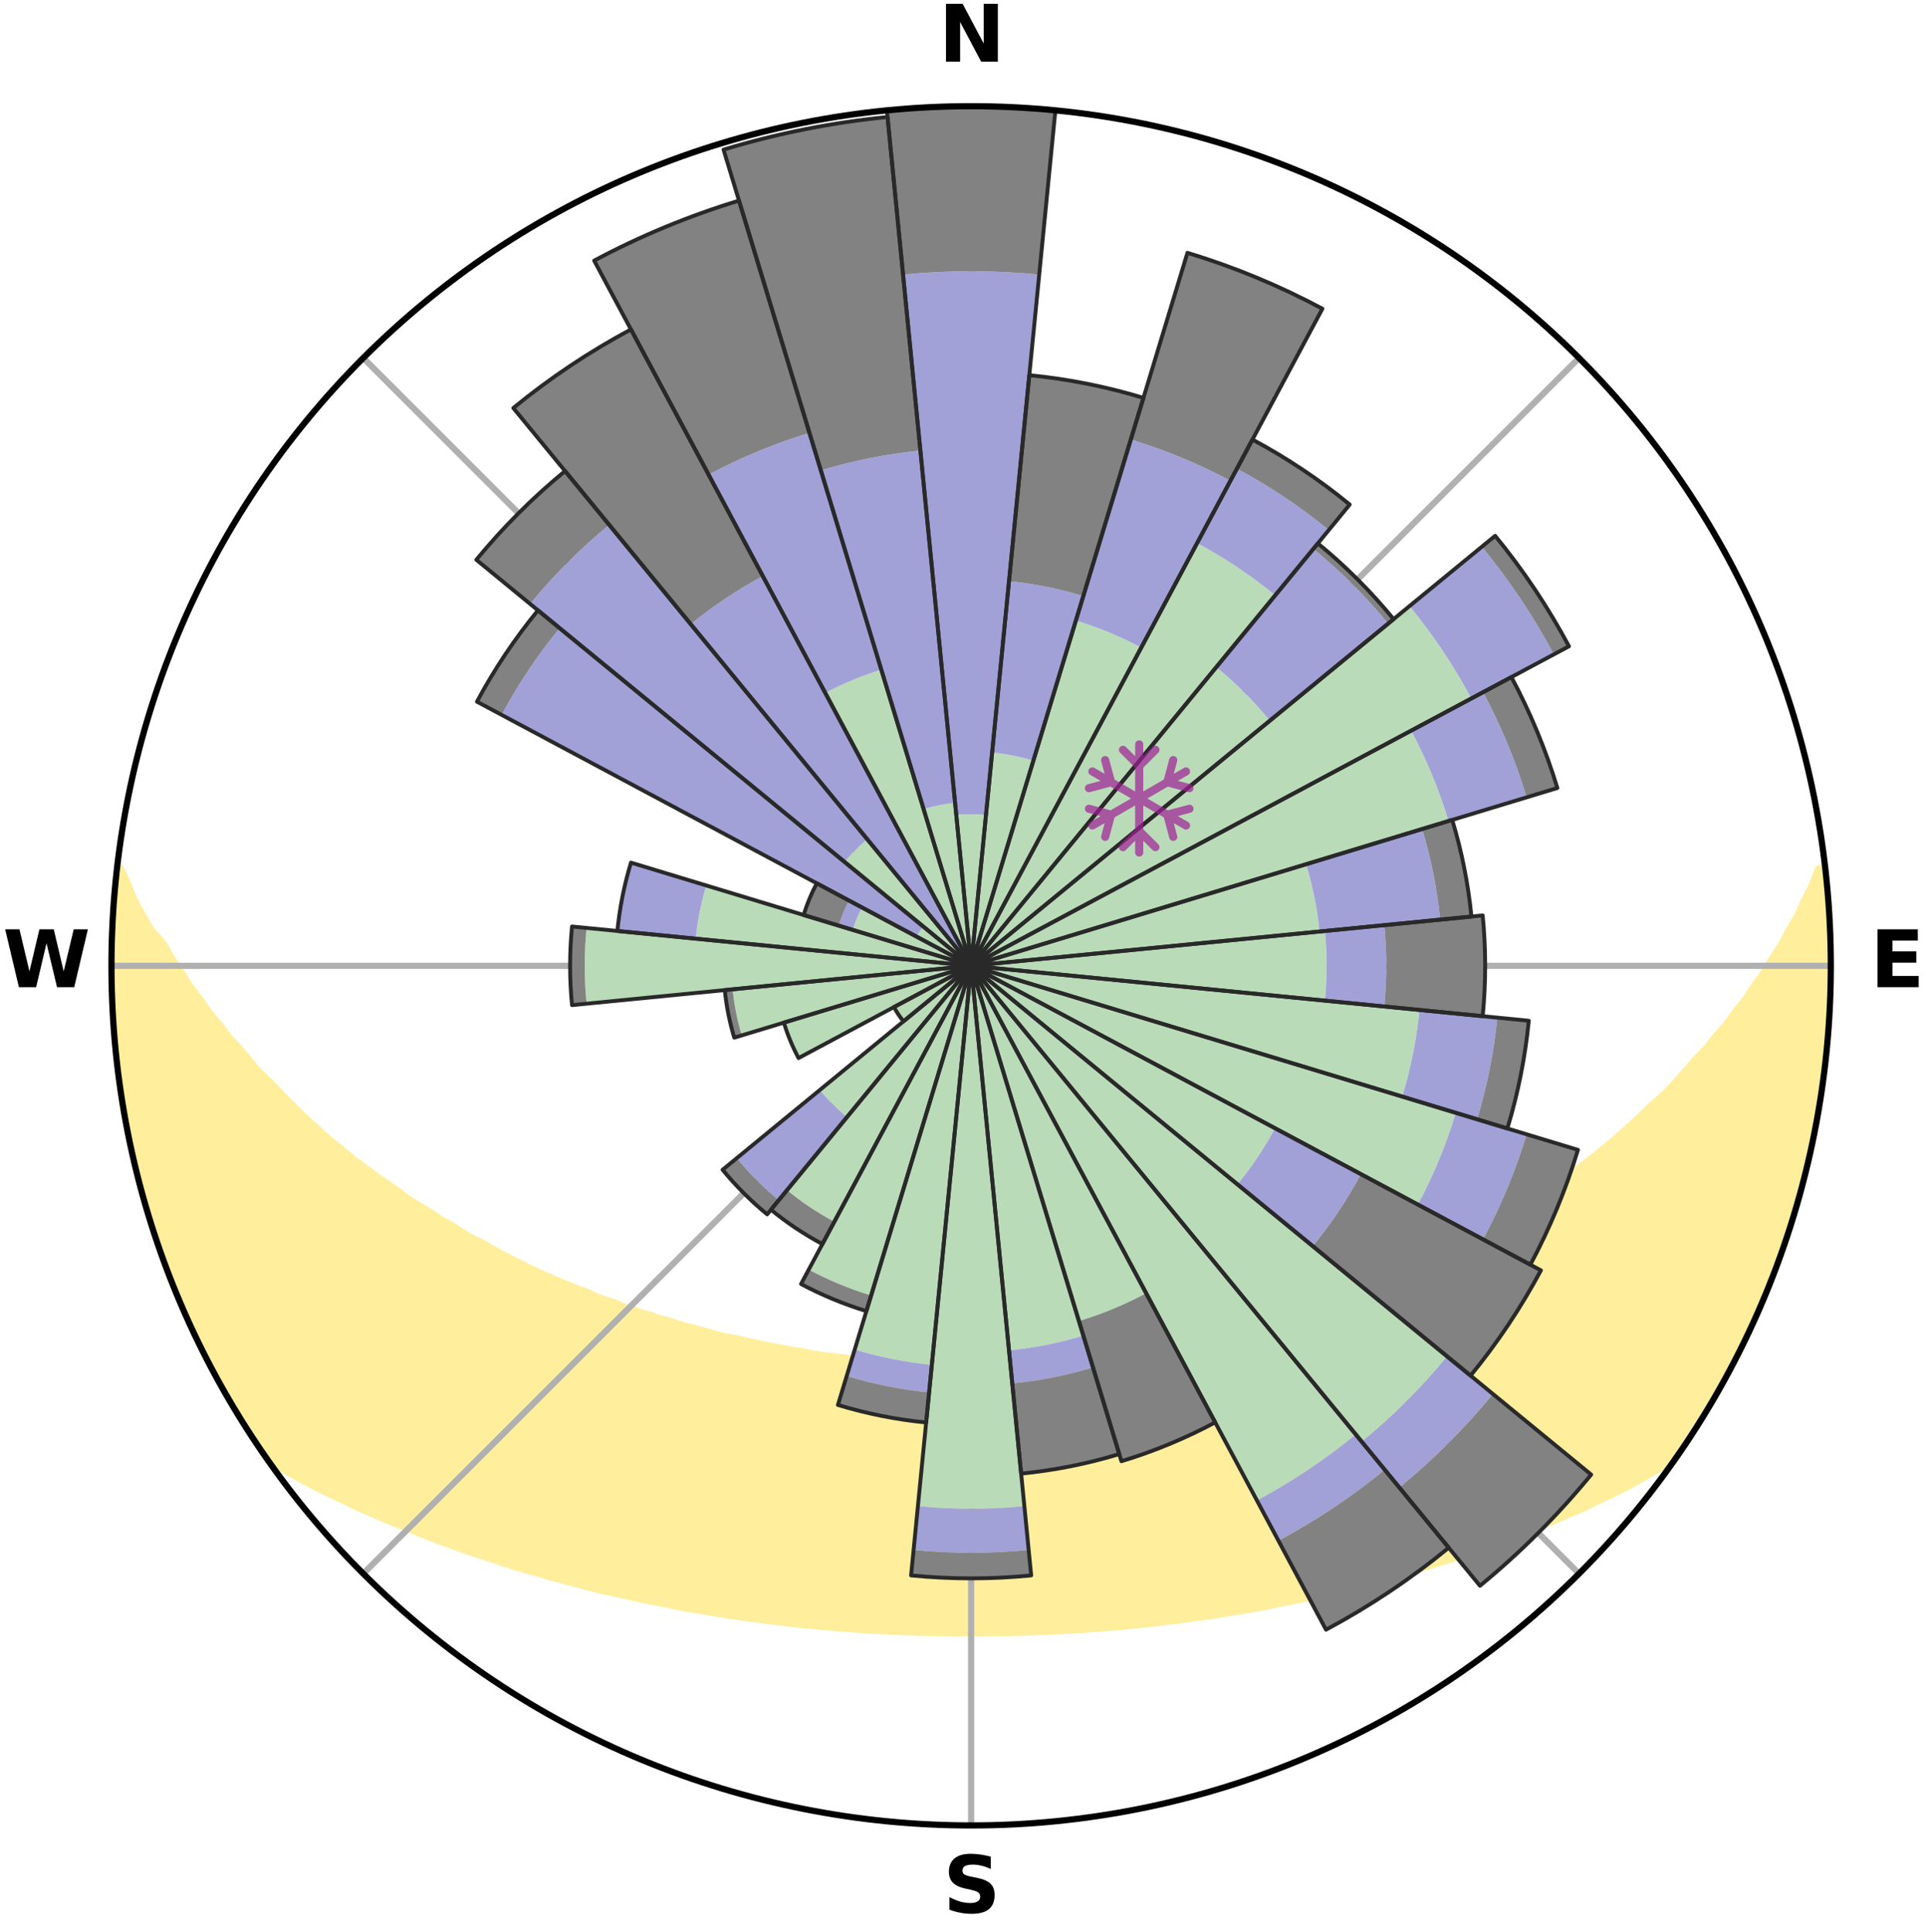 <?xml version="1.0" encoding="utf-8" standalone="no"?>
<!DOCTYPE svg PUBLIC "-//W3C//DTD SVG 1.1//EN"
  "http://www.w3.org/Graphics/SVG/1.1/DTD/svg11.dtd">
<svg xmlns:xlink="http://www.w3.org/1999/xlink" width="248.41pt" height="249.158pt" viewBox="0 0 248.41 249.158" xmlns="http://www.w3.org/2000/svg" version="1.1">
 <title>Ski Rose for Whitecap Mountain</title>
 <defs>
  <style type="text/css">*{stroke-linejoin: round; stroke-linecap: butt}</style>
 </defs>
 <g id="figure_1">
  <g id="patch_1">
   <path d="M 0 249.158 
L 248.41 249.158 
L 248.41 0 
L 0 0 
z
" style="fill: #ffffff"/>
  </g>
  <g id="axes_1">
   <g id="patch_2">
    <path d="M 236.135 124.579 
C 236.135 110.018 233.267 95.599 227.695 82.147 
C 222.122 68.695 213.955 56.471 203.659 46.175 
C 193.363 35.879 181.139 27.711 167.687 22.139 
C 154.235 16.567 139.815 13.699 125.255 13.699 
C 110.694 13.699 96.275 16.567 82.823 22.139 
C 69.371 27.711 57.147 35.879 46.851 46.175 
C 36.555 56.471 28.387 68.695 22.815 82.147 
C 17.243 95.599 14.375 110.018 14.375 124.579 
C 14.375 139.14 17.243 153.559 22.815 167.011 
C 28.387 180.463 36.555 192.687 46.851 202.983 
C 57.147 213.279 69.371 221.447 82.823 227.019 
C 96.275 232.591 110.694 235.459 125.255 235.459 
C 139.815 235.459 154.235 232.591 167.687 227.019 
C 181.139 221.447 193.363 213.279 203.659 202.983 
C 213.955 192.687 222.122 180.463 227.695 167.011 
C 233.267 153.559 236.135 139.14 236.135 124.579 
M 125.255 124.579 
C 125.255 124.579 125.255 124.579 125.255 124.579 
C 125.255 124.579 125.255 124.579 125.255 124.579 
C 125.255 124.579 125.255 124.579 125.255 124.579 
C 125.255 124.579 125.255 124.579 125.255 124.579 
C 125.255 124.579 125.255 124.579 125.255 124.579 
C 125.255 124.579 125.255 124.579 125.255 124.579 
C 125.255 124.579 125.255 124.579 125.255 124.579 
C 125.255 124.579 125.255 124.579 125.255 124.579 
C 125.255 124.579 125.255 124.579 125.255 124.579 
C 125.255 124.579 125.255 124.579 125.255 124.579 
C 125.255 124.579 125.255 124.579 125.255 124.579 
C 125.255 124.579 125.255 124.579 125.255 124.579 
C 125.255 124.579 125.255 124.579 125.255 124.579 
C 125.255 124.579 125.255 124.579 125.255 124.579 
C 125.255 124.579 125.255 124.579 125.255 124.579 
C 125.255 124.579 125.255 124.579 125.255 124.579 
z
" style="fill: #ffffff"/>
   </g>
   <g id="PolyCollection_1">
    <defs>
     <path id="m998bcff0a7" d="M 235.281 -137.115 
L 234.559 -137.033 
L 233.816 -135.032 
L 232.804 -133.043 
L 231.929 -131.104 
L 230.798 -129.187 
L 229.828 -127.317 
L 228.61 -125.481 
L 227.564 -123.686 
L 226.274 -121.934 
L 225.163 -120.217 
L 223.811 -118.551 
L 222.642 -116.915 
L 221.237 -115.337 
L 220.017 -113.782 
L 218.566 -112.294 
L 217.302 -110.823 
L 216.017 -109.391 
L 214.713 -107.999 
L 213.188 -106.689 
L 211.852 -105.381 
L 210.501 -104.113 
L 209.136 -102.886 
L 207.759 -101.699 
L 206.37 -100.552 
L 204.973 -99.444 
L 203.567 -98.376 
L 202.153 -97.348 
L 200.735 -96.358 
L 199.495 -95.335 
L 198.065 -94.42 
L 196.634 -93.543 
L 195.377 -92.622 
L 193.942 -91.817 
L 192.679 -90.963 
L 191.245 -90.227 
L 189.978 -89.437 
L 188.549 -88.769 
L 187.283 -88.042 
L 186.017 -87.344 
L 184.752 -86.675 
L 183.489 -86.034 
L 182.229 -85.422 
L 180.972 -84.837 
L 179.719 -84.278 
L 178.47 -83.746 
L 177.227 -83.238 
L 175.99 -82.756 
L 174.76 -82.297 
L 173.656 -81.757 
L 172.437 -81.344 
L 171.227 -80.953 
L 170.133 -80.477 
L 168.937 -80.128 
L 167.851 -79.692 
L 166.672 -79.381 
L 165.595 -78.982 
L 164.433 -78.707 
L 163.368 -78.344 
L 162.306 -77.999 
L 161.171 -77.772 
L 160.122 -77.458 
L 159.078 -77.16 
L 158.039 -76.877 
L 156.941 -76.706 
L 155.917 -76.45 
L 154.897 -76.207 
L 153.883 -75.978 
L 152.875 -75.76 
L 151.873 -75.555 
L 150.876 -75.361 
L 149.885 -75.178 
L 148.9 -75.005 
L 147.921 -74.842 
L 146.948 -74.689 
L 145.98 -74.545 
L 145.017 -74.409 
L 144.086 -74.213 
L 143.132 -74.096 
L 142.183 -73.986 
L 141.239 -73.884 
L 140.3 -73.788 
L 139.38 -73.644 
L 138.448 -73.564 
L 137.521 -73.489 
L 136.597 -73.419 
L 135.685 -73.314 
L 134.767 -73.258 
L 133.852 -73.207 
L 132.94 -73.16 
L 132.033 -73.09 
L 131.125 -73.055 
L 130.219 -73.023 
L 129.316 -72.98 
L 128.412 -72.96 
L 127.509 -72.943 
L 126.607 -72.925 
L 125.706 -72.919 
L 124.804 -72.919 
L 123.902 -72.928 
L 123.001 -72.948 
L 122.098 -72.968 
L 121.195 -72.991 
L 120.29 -73.017 
L 119.386 -73.07 
L 118.479 -73.108 
L 117.569 -73.15 
L 116.662 -73.23 
L 115.748 -73.284 
L 114.831 -73.342 
L 113.91 -73.406 
L 112.997 -73.521 
L 112.07 -73.599 
L 111.14 -73.681 
L 110.205 -73.77 
L 109.284 -73.925 
L 108.341 -74.03 
L 107.394 -74.141 
L 106.441 -74.26 
L 105.484 -74.387 
L 104.521 -74.522 
L 103.585 -74.742 
L 102.613 -74.897 
L 101.636 -75.062 
L 100.653 -75.236 
L 99.665 -75.421 
L 98.67 -75.616 
L 97.67 -75.823 
L 96.664 -76.042 
L 95.653 -76.273 
L 94.636 -76.517 
L 93.549 -76.677 
L 92.518 -76.947 
L 91.482 -77.231 
L 90.44 -77.53 
L 89.394 -77.844 
L 88.261 -78.072 
L 87.203 -78.418 
L 86.14 -78.781 
L 84.981 -79.057 
L 83.907 -79.456 
L 82.73 -79.768 
L 81.647 -80.203 
L 80.454 -80.554 
L 79.363 -81.029 
L 78.156 -81.421 
L 76.94 -81.834 
L 75.839 -82.374 
L 74.611 -82.832 
L 73.378 -83.314 
L 72.138 -83.821 
L 70.892 -84.353 
L 69.642 -84.911 
L 68.388 -85.496 
L 67.131 -86.107 
L 65.87 -86.747 
L 64.609 -87.415 
L 63.346 -88.112 
L 62.083 -88.838 
L 60.657 -89.505 
L 59.393 -90.294 
L 58.132 -91.113 
L 56.701 -91.881 
L 55.445 -92.765 
L 54.016 -93.603 
L 52.588 -94.479 
L 51.344 -95.465 
L 49.924 -96.414 
L 48.508 -97.402 
L 47.098 -98.428 
L 45.695 -99.494 
L 44.3 -100.599 
L 42.915 -101.744 
L 41.541 -102.929 
L 40.178 -104.154 
L 38.83 -105.419 
L 37.496 -106.724 
L 36.179 -108.07 
L 34.879 -109.455 
L 33.391 -110.85 
L 32.129 -112.319 
L 30.889 -113.827 
L 29.464 -115.355 
L 28.271 -116.946 
L 26.895 -118.563 
L 25.756 -120.235 
L 24.436 -121.939 
L 23.358 -123.69 
L 22.104 -125.479 
L 21.095 -127.307 
L 19.441 -129.199 
L 18.317 -131.12 
L 17.251 -133.079 
L 16.448 -135.056 
L 15.537 -137.08 
L 15.119 -137.127 
L 15.119 -137.127 
L 15.032 -135.192 
L 14.739 -133.277 
L 14.655 -131.344 
L 14.49 -129.415 
L 14.473 -127.48 
L 14.488 -125.546 
L 14.422 -123.612 
L 14.435 -121.677 
L 14.613 -119.748 
L 14.646 -117.814 
L 14.751 -115.882 
L 15.026 -113.965 
L 15.157 -112.035 
L 15.35 -110.11 
L 15.646 -108.198 
L 15.971 -106.291 
L 16.403 -104.405 
L 16.616 -102.476 
L 17.032 -100.587 
L 17.477 -98.704 
L 17.953 -96.829 
L 18.458 -94.962 
L 18.993 -93.103 
L 19.64 -91.279 
L 20.156 -89.414 
L 20.784 -87.584 
L 21.437 -85.763 
L 22.125 -83.955 
L 22.844 -82.159 
L 23.595 -80.376 
L 24.378 -78.607 
L 25.194 -76.853 
L 26.044 -75.114 
L 26.928 -73.393 
L 27.863 -71.7 
L 28.77 -69.991 
L 29.727 -68.309 
L 30.736 -66.658 
L 31.755 -65.013 
L 32.804 -63.387 
L 33.878 -61.777 
L 35.293 -60.41 
L 37.094 -59.343 
L 38.92 -58.332 
L 40.765 -57.373 
L 42.619 -56.459 
L 44.478 -55.589 
L 46.279 -54.708 
L 48.138 -53.915 
L 49.939 -53.107 
L 51.79 -52.386 
L 53.583 -51.646 
L 55.372 -50.938 
L 57.155 -50.262 
L 58.933 -49.616 
L 60.703 -48.999 
L 62.467 -48.411 
L 64.222 -47.85 
L 65.929 -47.265 
L 67.669 -46.757 
L 69.4 -46.274 
L 71.088 -45.765 
L 72.801 -45.33 
L 74.473 -44.868 
L 76.139 -44.429 
L 77.797 -44.011 
L 79.474 -43.661 
L 81.116 -43.286 
L 82.75 -42.929 
L 84.378 -42.592 
L 85.997 -42.273 
L 87.59 -41.931 
L 89.196 -41.649 
L 90.793 -41.381 
L 92.384 -41.131 
L 93.954 -40.86 
L 95.53 -40.64 
L 97.101 -40.435 
L 98.654 -40.212 
L 100.211 -40.033 
L 101.754 -39.839 
L 103.293 -39.661 
L 104.835 -39.523 
L 106.365 -39.372 
L 107.895 -39.255 
L 109.418 -39.13 
L 110.937 -39.018 
L 112.453 -38.919 
L 113.968 -38.849 
L 115.479 -38.774 
L 116.987 -38.711 
L 118.493 -38.66 
L 119.998 -38.628 
L 121.501 -38.6 
L 123.003 -38.583 
L 124.504 -38.578 
L 126.005 -38.578 
L 127.507 -38.583 
L 129.009 -38.599 
L 130.512 -38.627 
L 132.016 -38.667 
L 133.523 -38.71 
L 135.031 -38.772 
L 136.542 -38.847 
L 138.055 -38.935 
L 139.573 -39.015 
L 141.092 -39.127 
L 142.615 -39.252 
L 144.145 -39.369 
L 145.676 -39.52 
L 147.21 -39.685 
L 148.756 -39.835 
L 150.3 -40.029 
L 151.857 -40.208 
L 153.41 -40.431 
L 154.981 -40.635 
L 156.558 -40.856 
L 158.127 -41.127 
L 159.719 -41.376 
L 161.316 -41.644 
L 162.922 -41.925 
L 164.516 -42.267 
L 166.134 -42.587 
L 167.762 -42.923 
L 169.396 -43.281 
L 171.039 -43.655 
L 172.717 -44.005 
L 174.374 -44.423 
L 176.041 -44.861 
L 177.713 -45.324 
L 179.426 -45.76 
L 181.114 -46.267 
L 182.845 -46.75 
L 184.545 -47.31 
L 186.292 -47.844 
L 188.048 -48.405 
L 189.812 -48.993 
L 191.582 -49.609 
L 193.36 -50.255 
L 195.144 -50.932 
L 196.932 -51.639 
L 198.726 -52.38 
L 200.579 -53.099 
L 202.379 -53.908 
L 204.237 -54.701 
L 206.039 -55.583 
L 207.899 -56.453 
L 209.752 -57.367 
L 211.534 -58.374 
L 213.363 -59.383 
L 215.163 -60.448 
L 216.631 -61.778 
L 217.714 -63.381 
L 218.731 -65.028 
L 219.777 -66.656 
L 220.748 -68.329 
L 221.759 -69.98 
L 222.603 -71.723 
L 223.515 -73.428 
L 224.386 -75.154 
L 225.332 -76.845 
L 226.094 -78.624 
L 226.91 -80.378 
L 227.656 -82.163 
L 228.404 -83.947 
L 229.106 -85.751 
L 229.761 -87.572 
L 230.369 -89.408 
L 230.931 -91.26 
L 231.556 -93.091 
L 232.084 -94.953 
L 232.511 -96.841 
L 233.022 -98.706 
L 233.498 -100.582 
L 233.838 -102.488 
L 234.269 -104.374 
L 234.486 -106.3 
L 234.812 -108.206 
L 235.126 -110.114 
L 235.399 -112.03 
L 235.618 -113.952 
L 235.653 -115.891 
L 235.8 -117.818 
L 235.923 -119.747 
L 236.011 -121.679 
L 236.062 -123.612 
L 236.07 -125.546 
L 236.053 -127.48 
L 236.001 -129.414 
L 235.908 -131.347 
L 235.79 -133.278 
L 235.462 -135.191 
L 235.281 -137.115 
z
" style="stroke: #ffee9c"/>
    </defs>
    <g clip-path="url(#pd82e353c32)">
     <use xlink:href="#m998bcff0a7" x="0" y="249.158" style="fill: #ffee9c; stroke: #ffee9c"/>
    </g>
   </g>
   <g id="matplotlib.axis_1">
    <g id="xtick_1">
     <g id="line2d_1">
      <path d="M 125.255 124.579 
L 125.255 13.699 
" clip-path="url(#pd82e353c32)" style="fill: none; stroke: #b0b0b0; stroke-width: 0.8; stroke-linecap: square"/>
     </g>
     <g id="text_1">
      <!-- N -->
      <g transform="translate(121.07 7.958) scale(0.1 -0.1)">
       <defs>
        <path id="DejaVuSans-Bold-4e" d="M 588 4666 
L 1931 4666 
L 3628 1466 
L 3628 4666 
L 4769 4666 
L 4769 0 
L 3425 0 
L 1728 3200 
L 1728 0 
L 588 0 
L 588 4666 
z
" transform="scale(0.016)"/>
       </defs>
       <use xlink:href="#DejaVuSans-Bold-4e"/>
      </g>
     </g>
    </g>
    <g id="xtick_2">
     <g id="line2d_2">
      <path d="M 125.255 124.579 
L 203.659 46.175 
" clip-path="url(#pd82e353c32)" style="fill: none; stroke: #b0b0b0; stroke-width: 0.8; stroke-linecap: square"/>
     </g>
    </g>
    <g id="xtick_3">
     <g id="line2d_3">
      <path d="M 125.255 124.579 
L 236.135 124.579 
" clip-path="url(#pd82e353c32)" style="fill: none; stroke: #b0b0b0; stroke-width: 0.8; stroke-linecap: square"/>
     </g>
     <g id="text_2">
      <!-- E -->
      <g transform="translate(241.219 127.338) scale(0.1 -0.1)">
       <defs>
        <path id="DejaVuSans-Bold-45" d="M 588 4666 
L 3834 4666 
L 3834 3756 
L 1791 3756 
L 1791 2888 
L 3713 2888 
L 3713 1978 
L 1791 1978 
L 1791 909 
L 3903 909 
L 3903 0 
L 588 0 
L 588 4666 
z
" transform="scale(0.016)"/>
       </defs>
       <use xlink:href="#DejaVuSans-Bold-45"/>
      </g>
     </g>
    </g>
    <g id="xtick_4">
     <g id="line2d_4">
      <path d="M 125.255 124.579 
L 203.659 202.983 
" clip-path="url(#pd82e353c32)" style="fill: none; stroke: #b0b0b0; stroke-width: 0.8; stroke-linecap: square"/>
     </g>
    </g>
    <g id="xtick_5">
     <g id="line2d_5">
      <path d="M 125.255 124.579 
L 125.255 235.459 
" clip-path="url(#pd82e353c32)" style="fill: none; stroke: #b0b0b0; stroke-width: 0.8; stroke-linecap: square"/>
     </g>
     <g id="text_3">
      <!-- S -->
      <g transform="translate(121.654 246.718) scale(0.1 -0.1)">
       <defs>
        <path id="DejaVuSans-Bold-53" d="M 3834 4519 
L 3834 3531 
Q 3450 3703 3084 3790 
Q 2719 3878 2394 3878 
Q 1963 3878 1756 3759 
Q 1550 3641 1550 3391 
Q 1550 3203 1689 3098 
Q 1828 2994 2194 2919 
L 2706 2816 
Q 3484 2659 3812 2340 
Q 4141 2022 4141 1434 
Q 4141 663 3683 286 
Q 3225 -91 2284 -91 
Q 1841 -91 1394 -6 
Q 947 78 500 244 
L 500 1259 
Q 947 1022 1364 901 
Q 1781 781 2169 781 
Q 2563 781 2772 912 
Q 2981 1044 2981 1288 
Q 2981 1506 2839 1625 
Q 2697 1744 2272 1838 
L 1806 1941 
Q 1106 2091 782 2419 
Q 459 2747 459 3303 
Q 459 4000 909 4375 
Q 1359 4750 2203 4750 
Q 2588 4750 2994 4692 
Q 3400 4634 3834 4519 
z
" transform="scale(0.016)"/>
       </defs>
       <use xlink:href="#DejaVuSans-Bold-53"/>
      </g>
     </g>
    </g>
    <g id="xtick_6">
     <g id="line2d_6">
      <path d="M 125.255 124.579 
L 46.851 202.983 
" clip-path="url(#pd82e353c32)" style="fill: none; stroke: #b0b0b0; stroke-width: 0.8; stroke-linecap: square"/>
     </g>
    </g>
    <g id="xtick_7">
     <g id="line2d_7">
      <path d="M 125.255 124.579 
L 14.375 124.579 
" clip-path="url(#pd82e353c32)" style="fill: none; stroke: #b0b0b0; stroke-width: 0.8; stroke-linecap: square"/>
     </g>
     <g id="text_4">
      <!-- W -->
      <g transform="translate(0.36 127.338) scale(0.1 -0.1)">
       <defs>
        <path id="DejaVuSans-Bold-57" d="M 191 4666 
L 1344 4666 
L 2150 1275 
L 2950 4666 
L 4109 4666 
L 4909 1275 
L 5716 4666 
L 6859 4666 
L 5759 0 
L 4372 0 
L 3525 3547 
L 2688 0 
L 1300 0 
L 191 4666 
z
" transform="scale(0.016)"/>
       </defs>
       <use xlink:href="#DejaVuSans-Bold-57"/>
      </g>
     </g>
    </g>
    <g id="xtick_8">
     <g id="line2d_8">
      <path d="M 125.255 124.579 
L 46.851 46.175 
" clip-path="url(#pd82e353c32)" style="fill: none; stroke: #b0b0b0; stroke-width: 0.8; stroke-linecap: square"/>
     </g>
    </g>
   </g>
   <g id="matplotlib.axis_2"/>
   <g id="patch_3">
    <path d="M 125.255 124.579 
C 125.255 124.579 125.255 124.579 125.255 124.579 
C 125.255 124.579 125.255 124.579 125.255 124.579 
L 125.255 124.579 
C 125.255 124.579 125.255 124.579 125.255 124.579 
C 125.255 124.579 125.255 124.579 125.255 124.579 
z
" clip-path="url(#pd82e353c32)" style="fill: #d9d9d9"/>
   </g>
   <g id="patch_4">
    <path d="M 125.255 124.579 
C 125.255 124.579 125.255 124.579 125.255 124.579 
C 125.255 124.579 125.255 124.579 125.255 124.579 
L 125.255 124.579 
C 125.255 124.579 125.255 124.579 125.255 124.579 
C 125.255 124.579 125.255 124.579 125.255 124.579 
z
" clip-path="url(#pd82e353c32)" style="fill: #d9d9d9"/>
   </g>
   <g id="patch_5">
    <path d="M 125.255 124.579 
C 125.255 124.579 125.255 124.579 125.255 124.579 
C 125.255 124.579 125.255 124.579 125.255 124.579 
L 125.255 124.579 
C 125.255 124.579 125.255 124.579 125.255 124.579 
C 125.255 124.579 125.255 124.579 125.255 124.579 
z
" clip-path="url(#pd82e353c32)" style="fill: #d9d9d9"/>
   </g>
   <g id="patch_6">
    <path d="M 125.255 124.579 
C 125.255 124.579 125.255 124.579 125.255 124.579 
C 125.255 124.579 125.255 124.579 125.255 124.579 
L 125.255 124.579 
C 125.255 124.579 125.255 124.579 125.255 124.579 
C 125.255 124.579 125.255 124.579 125.255 124.579 
z
" clip-path="url(#pd82e353c32)" style="fill: #d9d9d9"/>
   </g>
   <g id="patch_7">
    <path d="M 125.255 124.579 
C 125.255 124.579 125.255 124.579 125.255 124.579 
C 125.255 124.579 125.255 124.579 125.255 124.579 
L 125.255 124.579 
C 125.255 124.579 125.255 124.579 125.255 124.579 
C 125.255 124.579 125.255 124.579 125.255 124.579 
z
" clip-path="url(#pd82e353c32)" style="fill: #d9d9d9"/>
   </g>
   <g id="patch_8">
    <path d="M 125.255 124.579 
C 125.255 124.579 125.255 124.579 125.255 124.579 
C 125.255 124.579 125.255 124.579 125.255 124.579 
L 125.255 124.579 
C 125.255 124.579 125.255 124.579 125.255 124.579 
C 125.255 124.579 125.255 124.579 125.255 124.579 
z
" clip-path="url(#pd82e353c32)" style="fill: #d9d9d9"/>
   </g>
   <g id="patch_9">
    <path d="M 125.255 124.579 
C 125.255 124.579 125.255 124.579 125.255 124.579 
C 125.255 124.579 125.255 124.579 125.255 124.579 
L 125.255 124.579 
C 125.255 124.579 125.255 124.579 125.255 124.579 
C 125.255 124.579 125.255 124.579 125.255 124.579 
z
" clip-path="url(#pd82e353c32)" style="fill: #d9d9d9"/>
   </g>
   <g id="patch_10">
    <path d="M 125.255 124.579 
C 125.255 124.579 125.255 124.579 125.255 124.579 
C 125.255 124.579 125.255 124.579 125.255 124.579 
L 125.255 124.579 
C 125.255 124.579 125.255 124.579 125.255 124.579 
C 125.255 124.579 125.255 124.579 125.255 124.579 
z
" clip-path="url(#pd82e353c32)" style="fill: #d9d9d9"/>
   </g>
   <g id="patch_11">
    <path d="M 125.255 124.579 
C 125.255 124.579 125.255 124.579 125.255 124.579 
C 125.255 124.579 125.255 124.579 125.255 124.579 
L 125.255 124.579 
C 125.255 124.579 125.255 124.579 125.255 124.579 
C 125.255 124.579 125.255 124.579 125.255 124.579 
z
" clip-path="url(#pd82e353c32)" style="fill: #d9d9d9"/>
   </g>
   <g id="patch_12">
    <path d="M 125.255 124.579 
C 125.255 124.579 125.255 124.579 125.255 124.579 
C 125.255 124.579 125.255 124.579 125.255 124.579 
L 125.255 124.579 
C 125.255 124.579 125.255 124.579 125.255 124.579 
C 125.255 124.579 125.255 124.579 125.255 124.579 
z
" clip-path="url(#pd82e353c32)" style="fill: #d9d9d9"/>
   </g>
   <g id="patch_13">
    <path d="M 125.255 124.579 
C 125.255 124.579 125.255 124.579 125.255 124.579 
C 125.255 124.579 125.255 124.579 125.255 124.579 
L 125.255 124.579 
C 125.255 124.579 125.255 124.579 125.255 124.579 
C 125.255 124.579 125.255 124.579 125.255 124.579 
z
" clip-path="url(#pd82e353c32)" style="fill: #d9d9d9"/>
   </g>
   <g id="patch_14">
    <path d="M 125.255 124.579 
C 125.255 124.579 125.255 124.579 125.255 124.579 
C 125.255 124.579 125.255 124.579 125.255 124.579 
L 125.255 124.579 
C 125.255 124.579 125.255 124.579 125.255 124.579 
C 125.255 124.579 125.255 124.579 125.255 124.579 
z
" clip-path="url(#pd82e353c32)" style="fill: #d9d9d9"/>
   </g>
   <g id="patch_15">
    <path d="M 125.255 124.579 
C 125.255 124.579 125.255 124.579 125.255 124.579 
C 125.255 124.579 125.255 124.579 125.255 124.579 
L 125.255 124.579 
C 125.255 124.579 125.255 124.579 125.255 124.579 
C 125.255 124.579 125.255 124.579 125.255 124.579 
z
" clip-path="url(#pd82e353c32)" style="fill: #d9d9d9"/>
   </g>
   <g id="patch_16">
    <path d="M 125.255 124.579 
C 125.255 124.579 125.255 124.579 125.255 124.579 
C 125.255 124.579 125.255 124.579 125.255 124.579 
L 125.255 124.579 
C 125.255 124.579 125.255 124.579 125.255 124.579 
C 125.255 124.579 125.255 124.579 125.255 124.579 
z
" clip-path="url(#pd82e353c32)" style="fill: #d9d9d9"/>
   </g>
   <g id="patch_17">
    <path d="M 125.255 124.579 
C 125.255 124.579 125.255 124.579 125.255 124.579 
C 125.255 124.579 125.255 124.579 125.255 124.579 
L 125.255 124.579 
C 125.255 124.579 125.255 124.579 125.255 124.579 
C 125.255 124.579 125.255 124.579 125.255 124.579 
z
" clip-path="url(#pd82e353c32)" style="fill: #d9d9d9"/>
   </g>
   <g id="patch_18">
    <path d="M 125.255 124.579 
C 125.255 124.579 125.255 124.579 125.255 124.579 
C 125.255 124.579 125.255 124.579 125.255 124.579 
L 125.255 124.579 
C 125.255 124.579 125.255 124.579 125.255 124.579 
C 125.255 124.579 125.255 124.579 125.255 124.579 
z
" clip-path="url(#pd82e353c32)" style="fill: #d9d9d9"/>
   </g>
   <g id="patch_19">
    <path d="M 125.255 124.579 
C 125.255 124.579 125.255 124.579 125.255 124.579 
C 125.255 124.579 125.255 124.579 125.255 124.579 
L 125.255 124.579 
C 125.255 124.579 125.255 124.579 125.255 124.579 
C 125.255 124.579 125.255 124.579 125.255 124.579 
z
" clip-path="url(#pd82e353c32)" style="fill: #d9d9d9"/>
   </g>
   <g id="patch_20">
    <path d="M 125.255 124.579 
C 125.255 124.579 125.255 124.579 125.255 124.579 
C 125.255 124.579 125.255 124.579 125.255 124.579 
L 125.255 124.579 
C 125.255 124.579 125.255 124.579 125.255 124.579 
C 125.255 124.579 125.255 124.579 125.255 124.579 
z
" clip-path="url(#pd82e353c32)" style="fill: #d9d9d9"/>
   </g>
   <g id="patch_21">
    <path d="M 125.255 124.579 
C 125.255 124.579 125.255 124.579 125.255 124.579 
C 125.255 124.579 125.255 124.579 125.255 124.579 
L 125.255 124.579 
C 125.255 124.579 125.255 124.579 125.255 124.579 
C 125.255 124.579 125.255 124.579 125.255 124.579 
z
" clip-path="url(#pd82e353c32)" style="fill: #d9d9d9"/>
   </g>
   <g id="patch_22">
    <path d="M 125.255 124.579 
C 125.255 124.579 125.255 124.579 125.255 124.579 
C 125.255 124.579 125.255 124.579 125.255 124.579 
L 125.255 124.579 
C 125.255 124.579 125.255 124.579 125.255 124.579 
C 125.255 124.579 125.255 124.579 125.255 124.579 
z
" clip-path="url(#pd82e353c32)" style="fill: #d9d9d9"/>
   </g>
   <g id="patch_23">
    <path d="M 125.255 124.579 
C 125.255 124.579 125.255 124.579 125.255 124.579 
C 125.255 124.579 125.255 124.579 125.255 124.579 
L 125.255 124.579 
C 125.255 124.579 125.255 124.579 125.255 124.579 
C 125.255 124.579 125.255 124.579 125.255 124.579 
z
" clip-path="url(#pd82e353c32)" style="fill: #d9d9d9"/>
   </g>
   <g id="patch_24">
    <path d="M 125.255 124.579 
C 125.255 124.579 125.255 124.579 125.255 124.579 
C 125.255 124.579 125.255 124.579 125.255 124.579 
L 125.255 124.579 
C 125.255 124.579 125.255 124.579 125.255 124.579 
C 125.255 124.579 125.255 124.579 125.255 124.579 
z
" clip-path="url(#pd82e353c32)" style="fill: #d9d9d9"/>
   </g>
   <g id="patch_25">
    <path d="M 125.255 124.579 
C 125.255 124.579 125.255 124.579 125.255 124.579 
C 125.255 124.579 125.255 124.579 125.255 124.579 
L 125.255 124.579 
C 125.255 124.579 125.255 124.579 125.255 124.579 
C 125.255 124.579 125.255 124.579 125.255 124.579 
z
" clip-path="url(#pd82e353c32)" style="fill: #d9d9d9"/>
   </g>
   <g id="patch_26">
    <path d="M 125.255 124.579 
C 125.255 124.579 125.255 124.579 125.255 124.579 
C 125.255 124.579 125.255 124.579 125.255 124.579 
L 125.255 124.579 
C 125.255 124.579 125.255 124.579 125.255 124.579 
C 125.255 124.579 125.255 124.579 125.255 124.579 
z
" clip-path="url(#pd82e353c32)" style="fill: #d9d9d9"/>
   </g>
   <g id="patch_27">
    <path d="M 125.255 124.579 
C 125.255 124.579 125.255 124.579 125.255 124.579 
C 125.255 124.579 125.255 124.579 125.255 124.579 
L 125.255 124.579 
C 125.255 124.579 125.255 124.579 125.255 124.579 
C 125.255 124.579 125.255 124.579 125.255 124.579 
z
" clip-path="url(#pd82e353c32)" style="fill: #d9d9d9"/>
   </g>
   <g id="patch_28">
    <path d="M 125.255 124.579 
C 125.255 124.579 125.255 124.579 125.255 124.579 
C 125.255 124.579 125.255 124.579 125.255 124.579 
L 125.255 124.579 
C 125.255 124.579 125.255 124.579 125.255 124.579 
C 125.255 124.579 125.255 124.579 125.255 124.579 
z
" clip-path="url(#pd82e353c32)" style="fill: #d9d9d9"/>
   </g>
   <g id="patch_29">
    <path d="M 125.255 124.579 
C 125.255 124.579 125.255 124.579 125.255 124.579 
C 125.255 124.579 125.255 124.579 125.255 124.579 
L 125.255 124.579 
C 125.255 124.579 125.255 124.579 125.255 124.579 
C 125.255 124.579 125.255 124.579 125.255 124.579 
z
" clip-path="url(#pd82e353c32)" style="fill: #d9d9d9"/>
   </g>
   <g id="patch_30">
    <path d="M 125.255 124.579 
C 125.255 124.579 125.255 124.579 125.255 124.579 
C 125.255 124.579 125.255 124.579 125.255 124.579 
L 125.255 124.579 
C 125.255 124.579 125.255 124.579 125.255 124.579 
C 125.255 124.579 125.255 124.579 125.255 124.579 
z
" clip-path="url(#pd82e353c32)" style="fill: #d9d9d9"/>
   </g>
   <g id="patch_31">
    <path d="M 125.255 124.579 
C 125.255 124.579 125.255 124.579 125.255 124.579 
C 125.255 124.579 125.255 124.579 125.255 124.579 
L 125.255 124.579 
C 125.255 124.579 125.255 124.579 125.255 124.579 
C 125.255 124.579 125.255 124.579 125.255 124.579 
z
" clip-path="url(#pd82e353c32)" style="fill: #d9d9d9"/>
   </g>
   <g id="patch_32">
    <path d="M 125.255 124.579 
C 125.255 124.579 125.255 124.579 125.255 124.579 
C 125.255 124.579 125.255 124.579 125.255 124.579 
L 125.255 124.579 
C 125.255 124.579 125.255 124.579 125.255 124.579 
C 125.255 124.579 125.255 124.579 125.255 124.579 
z
" clip-path="url(#pd82e353c32)" style="fill: #d9d9d9"/>
   </g>
   <g id="patch_33">
    <path d="M 125.255 124.579 
C 125.255 124.579 125.255 124.579 125.255 124.579 
C 125.255 124.579 125.255 124.579 125.255 124.579 
L 125.255 124.579 
C 125.255 124.579 125.255 124.579 125.255 124.579 
C 125.255 124.579 125.255 124.579 125.255 124.579 
z
" clip-path="url(#pd82e353c32)" style="fill: #d9d9d9"/>
   </g>
   <g id="patch_34">
    <path d="M 125.255 124.579 
C 125.255 124.579 125.255 124.579 125.255 124.579 
C 125.255 124.579 125.255 124.579 125.255 124.579 
L 125.255 124.579 
C 125.255 124.579 125.255 124.579 125.255 124.579 
C 125.255 124.579 125.255 124.579 125.255 124.579 
z
" clip-path="url(#pd82e353c32)" style="fill: #d9d9d9"/>
   </g>
   <g id="patch_35">
    <path d="M 125.255 124.579 
C 125.255 124.579 125.255 124.579 125.255 124.579 
C 125.255 124.579 125.255 124.579 125.255 124.579 
L 127.171 105.123 
C 126.534 105.06 125.895 105.029 125.255 105.029 
C 124.615 105.029 123.975 105.06 123.339 105.123 
z
" clip-path="url(#pd82e353c32)" style="fill: #badbb8"/>
   </g>
   <g id="patch_36">
    <path d="M 125.255 124.579 
C 125.255 124.579 125.255 124.579 125.255 124.579 
C 125.255 124.579 125.255 124.579 125.255 124.579 
L 133.281 98.121 
C 132.415 97.859 131.536 97.639 130.649 97.462 
C 129.761 97.286 128.865 97.153 127.965 97.064 
z
" clip-path="url(#pd82e353c32)" style="fill: #badbb8"/>
   </g>
   <g id="patch_37">
    <path d="M 125.255 124.579 
C 125.255 124.579 125.255 124.579 125.255 124.579 
C 125.255 124.579 125.255 124.579 125.255 124.579 
L 147.193 83.536 
C 145.85 82.818 144.472 82.166 143.064 81.583 
C 141.657 81 140.222 80.487 138.764 80.044 
z
" clip-path="url(#pd82e353c32)" style="fill: #badbb8"/>
   </g>
   <g id="patch_38">
    <path d="M 125.255 124.579 
C 125.255 124.579 125.255 124.579 125.255 124.579 
C 125.255 124.579 125.255 124.579 125.255 124.579 
L 164.475 76.789 
C 162.911 75.505 161.284 74.299 159.602 73.175 
C 157.919 72.051 156.183 71.01 154.398 70.056 
z
" clip-path="url(#pd82e353c32)" style="fill: #badbb8"/>
   </g>
   <g id="patch_39">
    <path d="M 125.255 124.579 
C 125.255 124.579 125.255 124.579 125.255 124.579 
C 125.255 124.579 125.255 124.579 125.255 124.579 
L 163.784 92.959 
C 162.749 91.698 161.653 90.488 160.499 89.335 
C 159.346 88.181 158.136 87.085 156.875 86.05 
z
" clip-path="url(#pd82e353c32)" style="fill: #badbb8"/>
   </g>
   <g id="patch_40">
    <path d="M 125.255 124.579 
C 125.255 124.579 125.255 124.579 125.255 124.579 
C 125.255 124.579 125.255 124.579 125.255 124.579 
L 189.767 90.096 
C 188.639 87.985 187.407 85.93 186.077 83.939 
C 184.747 81.948 183.319 80.024 181.801 78.173 
z
" clip-path="url(#pd82e353c32)" style="fill: #badbb8"/>
   </g>
   <g id="patch_41">
    <path d="M 125.255 124.579 
C 125.255 124.579 125.255 124.579 125.255 124.579 
C 125.255 124.579 125.255 124.579 125.255 124.579 
L 186.832 105.9 
C 186.22 103.884 185.51 101.9 184.704 99.954 
C 183.898 98.008 182.997 96.103 182.004 94.246 
z
" clip-path="url(#pd82e353c32)" style="fill: #badbb8"/>
   </g>
   <g id="patch_42">
    <path d="M 125.255 124.579 
C 125.255 124.579 125.255 124.579 125.255 124.579 
C 125.255 124.579 125.255 124.579 125.255 124.579 
L 170.187 120.154 
C 170.042 118.683 169.825 117.22 169.536 115.771 
C 169.248 114.321 168.889 112.887 168.46 111.473 
z
" clip-path="url(#pd82e353c32)" style="fill: #badbb8"/>
   </g>
   <g id="patch_43">
    <path d="M 125.255 124.579 
C 125.255 124.579 125.255 124.579 125.255 124.579 
C 125.255 124.579 125.255 124.579 125.255 124.579 
L 170.883 129.073 
C 171.03 127.58 171.104 126.08 171.104 124.579 
C 171.104 123.078 171.03 121.579 170.883 120.085 
z
" clip-path="url(#pd82e353c32)" style="fill: #badbb8"/>
   </g>
   <g id="patch_44">
    <path d="M 125.255 124.579 
C 125.255 124.579 125.255 124.579 125.255 124.579 
C 125.255 124.579 125.255 124.579 125.255 124.579 
L 180.858 141.446 
C 181.41 139.626 181.872 137.78 182.243 135.915 
C 182.614 134.049 182.894 132.167 183.08 130.274 
z
" clip-path="url(#pd82e353c32)" style="fill: #badbb8"/>
   </g>
   <g id="patch_45">
    <path d="M 125.255 124.579 
C 125.255 124.579 125.255 124.579 125.255 124.579 
C 125.255 124.579 125.255 124.579 125.255 124.579 
L 182.871 155.375 
C 183.879 153.49 184.793 151.555 185.612 149.58 
C 186.43 147.604 187.151 145.59 187.772 143.543 
z
" clip-path="url(#pd82e353c32)" style="fill: #badbb8"/>
   </g>
   <g id="patch_46">
    <path d="M 125.255 124.579 
C 125.255 124.579 125.255 124.579 125.255 124.579 
C 125.255 124.579 125.255 124.579 125.255 124.579 
L 159.606 152.77 
C 160.529 151.646 161.396 150.477 162.204 149.268 
C 163.012 148.058 163.76 146.81 164.446 145.527 
z
" clip-path="url(#pd82e353c32)" style="fill: #badbb8"/>
   </g>
   <g id="patch_47">
    <path d="M 125.255 124.579 
C 125.255 124.579 125.255 124.579 125.255 124.579 
C 125.255 124.579 125.255 124.579 125.255 124.579 
L 175.634 185.966 
C 177.643 184.317 179.57 182.571 181.408 180.733 
C 183.246 178.895 184.993 176.967 186.642 174.958 
z
" clip-path="url(#pd82e353c32)" style="fill: #badbb8"/>
   </g>
   <g id="patch_48">
    <path d="M 125.255 124.579 
C 125.255 124.579 125.255 124.579 125.255 124.579 
C 125.255 124.579 125.255 124.579 125.255 124.579 
L 162.118 193.546 
C 164.376 192.339 166.573 191.023 168.701 189.601 
C 170.829 188.178 172.886 186.653 174.865 185.029 
z
" clip-path="url(#pd82e353c32)" style="fill: #badbb8"/>
   </g>
   <g id="patch_49">
    <path d="M 125.255 124.579 
C 125.255 124.579 125.255 124.579 125.255 124.579 
C 125.255 124.579 125.255 124.579 125.255 124.579 
L 139.156 170.405 
C 140.656 169.95 142.133 169.422 143.581 168.822 
C 145.029 168.222 146.447 167.551 147.829 166.812 
z
" clip-path="url(#pd82e353c32)" style="fill: #badbb8"/>
   </g>
   <g id="patch_50">
    <path d="M 125.255 124.579 
C 125.255 124.579 125.255 124.579 125.255 124.579 
C 125.255 124.579 125.255 124.579 125.255 124.579 
L 130.14 174.182 
C 131.764 174.022 133.379 173.783 134.979 173.465 
C 136.579 173.146 138.162 172.75 139.724 172.276 
z
" clip-path="url(#pd82e353c32)" style="fill: #badbb8"/>
   </g>
   <g id="patch_51">
    <path d="M 125.255 124.579 
C 125.255 124.579 125.255 124.579 125.255 124.579 
C 125.255 124.579 125.255 124.579 125.255 124.579 
L 118.39 194.278 
C 120.671 194.502 122.962 194.615 125.255 194.615 
C 127.547 194.615 129.838 194.502 132.12 194.278 
z
" clip-path="url(#pd82e353c32)" style="fill: #badbb8"/>
   </g>
   <g id="patch_52">
    <path d="M 125.255 124.579 
C 125.255 124.579 125.255 124.579 125.255 124.579 
C 125.255 124.579 125.255 124.579 125.255 124.579 
L 110.24 174.077 
C 111.86 174.568 113.503 174.98 115.164 175.31 
C 116.824 175.64 118.5 175.889 120.185 176.055 
z
" clip-path="url(#pd82e353c32)" style="fill: #badbb8"/>
   </g>
   <g id="patch_53">
    <path d="M 125.255 124.579 
C 125.255 124.579 125.255 124.579 125.255 124.579 
C 125.255 124.579 125.255 124.579 125.255 124.579 
L 104.307 163.77 
C 105.59 164.456 106.905 165.078 108.249 165.635 
C 109.593 166.191 110.963 166.681 112.355 167.104 
z
" clip-path="url(#pd82e353c32)" style="fill: #badbb8"/>
   </g>
   <g id="patch_54">
    <path d="M 125.255 124.579 
C 125.255 124.579 125.255 124.579 125.255 124.579 
C 125.255 124.579 125.255 124.579 125.255 124.579 
L 101.506 153.517 
C 102.453 154.295 103.438 155.025 104.457 155.706 
C 105.476 156.386 106.527 157.017 107.608 157.594 
z
" clip-path="url(#pd82e353c32)" style="fill: #badbb8"/>
   </g>
   <g id="patch_55">
    <path d="M 125.255 124.579 
C 125.255 124.579 125.255 124.579 125.255 124.579 
C 125.255 124.579 125.255 124.579 125.255 124.579 
L 105.745 140.591 
C 106.269 141.229 106.824 141.842 107.408 142.426 
C 107.992 143.01 108.605 143.565 109.243 144.089 
z
" clip-path="url(#pd82e353c32)" style="fill: #badbb8"/>
   </g>
   <g id="patch_56">
    <path d="M 125.255 124.579 
C 125.255 124.579 125.255 124.579 125.255 124.579 
C 125.255 124.579 125.255 124.579 125.255 124.579 
L 115.3 129.9 
C 115.475 130.226 115.665 130.543 115.87 130.85 
C 116.075 131.157 116.295 131.454 116.53 131.74 
z
" clip-path="url(#pd82e353c32)" style="fill: #badbb8"/>
   </g>
   <g id="patch_57">
    <path d="M 125.255 124.579 
C 125.255 124.579 125.255 124.579 125.255 124.579 
C 125.255 124.579 125.255 124.579 125.255 124.579 
L 101.102 131.906 
C 101.342 132.696 101.621 133.474 101.937 134.238 
C 102.253 135.001 102.606 135.748 102.996 136.477 
z
" clip-path="url(#pd82e353c32)" style="fill: #badbb8"/>
   </g>
   <g id="patch_58">
    <path d="M 125.255 124.579 
C 125.255 124.579 125.255 124.579 125.255 124.579 
C 125.255 124.579 125.255 124.579 125.255 124.579 
L 94.492 127.609 
C 94.591 128.616 94.74 129.617 94.937 130.61 
C 95.135 131.602 95.381 132.584 95.674 133.552 
z
" clip-path="url(#pd82e353c32)" style="fill: #badbb8"/>
   </g>
   <g id="patch_59">
    <path d="M 125.255 124.579 
C 125.255 124.579 125.255 124.579 125.255 124.579 
C 125.255 124.579 125.255 124.579 125.255 124.579 
L 75.652 119.694 
C 75.492 121.317 75.412 122.948 75.412 124.579 
C 75.412 126.211 75.492 127.841 75.652 129.465 
z
" clip-path="url(#pd82e353c32)" style="fill: #badbb8"/>
   </g>
   <g id="patch_60">
    <path d="M 125.255 124.579 
C 125.255 124.579 125.255 124.579 125.255 124.579 
C 125.255 124.579 125.255 124.579 125.255 124.579 
L 91.098 114.218 
C 90.759 115.336 90.475 116.47 90.247 117.616 
C 90.019 118.761 89.848 119.918 89.733 121.08 
z
" clip-path="url(#pd82e353c32)" style="fill: #badbb8"/>
   </g>
   <g id="patch_61">
    <path d="M 125.255 124.579 
C 125.255 124.579 125.255 124.579 125.255 124.579 
C 125.255 124.579 125.255 124.579 125.255 124.579 
L 111.177 117.054 
C 110.931 117.515 110.707 117.988 110.507 118.47 
C 110.307 118.953 110.131 119.445 109.98 119.945 
z
" clip-path="url(#pd82e353c32)" style="fill: #badbb8"/>
   </g>
   <g id="patch_62">
    <path d="M 125.255 124.579 
C 125.255 124.579 125.255 124.579 125.255 124.579 
C 125.255 124.579 125.255 124.579 125.255 124.579 
L 119.085 119.516 
C 118.919 119.718 118.764 119.928 118.619 120.145 
C 118.473 120.362 118.339 120.586 118.216 120.817 
z
" clip-path="url(#pd82e353c32)" style="fill: #badbb8"/>
   </g>
   <g id="patch_63">
    <path d="M 125.255 124.579 
C 125.255 124.579 125.255 124.579 125.255 124.579 
C 125.255 124.579 125.255 124.579 125.255 124.579 
L 111.859 108.256 
C 111.324 108.694 110.812 109.159 110.323 109.647 
C 109.834 110.136 109.37 110.649 108.932 111.183 
z
" clip-path="url(#pd82e353c32)" style="fill: #badbb8"/>
   </g>
   <g id="patch_64">
    <path d="M 125.255 124.579 
C 125.255 124.579 125.255 124.579 125.255 124.579 
C 125.255 124.579 125.255 124.579 125.255 124.579 
L 125.255 124.579 
C 125.255 124.579 125.255 124.579 125.255 124.579 
C 125.255 124.579 125.255 124.579 125.255 124.579 
z
" clip-path="url(#pd82e353c32)" style="fill: #badbb8"/>
   </g>
   <g id="patch_65">
    <path d="M 125.255 124.579 
C 125.255 124.579 125.255 124.579 125.255 124.579 
C 125.255 124.579 125.255 124.579 125.255 124.579 
L 113.671 86.391 
C 112.421 86.77 111.19 87.21 109.983 87.71 
C 108.776 88.21 107.595 88.769 106.443 89.385 
z
" clip-path="url(#pd82e353c32)" style="fill: #badbb8"/>
   </g>
   <g id="patch_66">
    <path d="M 125.255 124.579 
C 125.255 124.579 125.255 124.579 125.255 124.579 
C 125.255 124.579 125.255 124.579 125.255 124.579 
L 123.185 103.564 
C 122.497 103.632 121.813 103.733 121.135 103.868 
C 120.457 104.003 119.786 104.171 119.125 104.372 
z
" clip-path="url(#pd82e353c32)" style="fill: #badbb8"/>
   </g>
   <g id="patch_67">
    <path d="M 123.339 105.123 
C 123.975 105.06 124.615 105.029 125.255 105.029 
C 125.895 105.029 126.534 105.06 127.171 105.123 
L 134.036 35.42 
C 131.118 35.133 128.187 34.989 125.255 34.989 
C 122.322 34.989 119.392 35.133 116.473 35.42 
z
" clip-path="url(#pd82e353c32)" style="fill: #a1a1d8"/>
   </g>
   <g id="patch_68">
    <path d="M 127.965 97.064 
C 128.865 97.153 129.761 97.286 130.649 97.462 
C 131.536 97.639 132.415 97.859 133.281 98.121 
L 139.724 76.882 
C 138.162 76.408 136.579 76.012 134.979 75.693 
C 133.379 75.375 131.764 75.136 130.14 74.976 
z
" clip-path="url(#pd82e353c32)" style="fill: #a1a1d8"/>
   </g>
   <g id="patch_69">
    <path d="M 138.764 80.044 
C 140.222 80.487 141.657 81 143.064 81.583 
C 144.472 82.166 145.85 82.818 147.193 83.536 
L 158.695 62.016 
C 156.648 60.921 154.547 59.928 152.402 59.04 
C 150.257 58.151 148.069 57.368 145.847 56.694 
z
" clip-path="url(#pd82e353c32)" style="fill: #a1a1d8"/>
   </g>
   <g id="patch_70">
    <path d="M 154.398 70.056 
C 156.183 71.01 157.919 72.051 159.602 73.175 
C 161.284 74.299 162.911 75.505 164.475 76.789 
L 171.384 68.371 
C 169.544 66.861 167.631 65.442 165.652 64.12 
C 163.673 62.798 161.631 61.574 159.532 60.452 
z
" clip-path="url(#pd82e353c32)" style="fill: #a1a1d8"/>
   </g>
   <g id="patch_71">
    <path d="M 156.875 86.05 
C 158.136 87.085 159.346 88.181 160.499 89.335 
C 161.653 90.488 162.749 91.698 163.784 92.959 
L 179.041 80.438 
C 177.596 78.678 176.065 76.989 174.455 75.379 
C 172.845 73.769 171.156 72.238 169.396 70.793 
z
" clip-path="url(#pd82e353c32)" style="fill: #a1a1d8"/>
   </g>
   <g id="patch_72">
    <path d="M 181.801 78.173 
C 183.319 80.024 184.747 81.948 186.077 83.939 
C 187.407 85.93 188.639 87.985 189.767 90.096 
L 200.41 84.408 
C 199.095 81.948 197.66 79.554 196.11 77.235 
C 194.561 74.916 192.898 72.674 191.129 70.518 
z
" clip-path="url(#pd82e353c32)" style="fill: #a1a1d8"/>
   </g>
   <g id="patch_73">
    <path d="M 182.004 94.246 
C 182.997 96.103 183.898 98.008 184.704 99.954 
C 185.51 101.9 186.22 103.884 186.832 105.9 
L 196.902 102.845 
C 196.191 100.5 195.365 98.191 194.427 95.927 
C 193.489 93.663 192.441 91.446 191.286 89.285 
z
" clip-path="url(#pd82e353c32)" style="fill: #a1a1d8"/>
   </g>
   <g id="patch_74">
    <path d="M 168.46 111.473 
C 168.889 112.887 169.248 114.321 169.536 115.771 
C 169.825 117.22 170.042 118.683 170.187 120.154 
L 185.746 118.621 
C 185.551 116.641 185.259 114.672 184.871 112.721 
C 184.483 110.769 183.999 108.838 183.421 106.934 
z
" clip-path="url(#pd82e353c32)" style="fill: #a1a1d8"/>
   </g>
   <g id="patch_75">
    <path d="M 170.883 120.085 
C 171.03 121.579 171.104 123.078 171.104 124.579 
C 171.104 126.08 171.03 127.58 170.883 129.073 
L 178.537 129.827 
C 178.709 128.083 178.795 126.332 178.795 124.579 
C 178.795 122.827 178.709 121.075 178.537 119.331 
z
" clip-path="url(#pd82e353c32)" style="fill: #a1a1d8"/>
   </g>
   <g id="patch_76">
    <path d="M 183.08 130.274 
C 182.894 132.167 182.614 134.049 182.243 135.915 
C 181.872 137.78 181.41 139.626 180.858 141.446 
L 190.511 144.374 
C 191.159 142.238 191.702 140.072 192.137 137.883 
C 192.572 135.694 192.9 133.484 193.119 131.263 
z
" clip-path="url(#pd82e353c32)" style="fill: #a1a1d8"/>
   </g>
   <g id="patch_77">
    <path d="M 187.772 143.543 
C 187.151 145.59 186.43 147.604 185.612 149.58 
C 184.793 151.555 183.879 153.49 182.871 155.375 
L 191.286 159.873 
C 192.441 157.712 193.489 155.495 194.427 153.231 
C 195.365 150.967 196.191 148.658 196.902 146.313 
z
" clip-path="url(#pd82e353c32)" style="fill: #a1a1d8"/>
   </g>
   <g id="patch_78">
    <path d="M 164.446 145.527 
C 163.76 146.81 163.012 148.058 162.204 149.268 
C 161.396 150.477 160.529 151.646 159.606 152.77 
L 169.315 160.738 
C 170.498 159.296 171.61 157.797 172.647 156.245 
C 173.683 154.694 174.643 153.093 175.523 151.448 
z
" clip-path="url(#pd82e353c32)" style="fill: #a1a1d8"/>
   </g>
   <g id="patch_79">
    <path d="M 186.642 174.958 
C 184.993 176.967 183.246 178.895 181.408 180.733 
C 179.57 182.571 177.643 184.317 175.634 185.966 
L 180.489 191.882 
C 182.692 190.074 184.805 188.159 186.82 186.144 
C 188.835 184.129 190.75 182.016 192.558 179.813 
z
" clip-path="url(#pd82e353c32)" style="fill: #a1a1d8"/>
   </g>
   <g id="patch_80">
    <path d="M 174.865 185.029 
C 172.886 186.653 170.829 188.178 168.701 189.601 
C 166.573 191.023 164.376 192.339 162.118 193.546 
L 164.894 198.738 
C 167.321 197.441 169.683 196.025 171.972 194.496 
C 174.26 192.967 176.472 191.326 178.6 189.58 
z
" clip-path="url(#pd82e353c32)" style="fill: #a1a1d8"/>
   </g>
   <g id="patch_81">
    <path d="M 147.829 166.812 
C 146.447 167.551 145.029 168.222 143.581 168.822 
C 142.133 169.422 140.656 169.95 139.156 170.405 
L 139.156 170.405 
C 140.656 169.95 142.133 169.422 143.581 168.822 
C 145.029 168.222 146.447 167.551 147.829 166.812 
z
" clip-path="url(#pd82e353c32)" style="fill: #a1a1d8"/>
   </g>
   <g id="patch_82">
    <path d="M 139.724 172.276 
C 138.162 172.75 136.579 173.146 134.979 173.465 
C 133.379 173.783 131.764 174.022 130.14 174.182 
L 130.561 178.45 
C 132.324 178.277 134.078 178.017 135.815 177.671 
C 137.553 177.325 139.273 176.894 140.969 176.38 
z
" clip-path="url(#pd82e353c32)" style="fill: #a1a1d8"/>
   </g>
   <g id="patch_83">
    <path d="M 132.12 194.278 
C 129.838 194.502 127.547 194.615 125.255 194.615 
C 122.962 194.615 120.671 194.502 118.39 194.278 
L 117.833 199.932 
C 120.3 200.175 122.776 200.296 125.255 200.296 
C 127.733 200.296 130.21 200.175 132.676 199.932 
z
" clip-path="url(#pd82e353c32)" style="fill: #a1a1d8"/>
   </g>
   <g id="patch_84">
    <path d="M 120.185 176.055 
C 118.5 175.889 116.824 175.64 115.164 175.31 
C 113.503 174.98 111.86 174.568 110.24 174.077 
L 109.203 177.494 
C 110.935 178.02 112.692 178.46 114.467 178.813 
C 116.242 179.166 118.034 179.432 119.835 179.609 
z
" clip-path="url(#pd82e353c32)" style="fill: #a1a1d8"/>
   </g>
   <g id="patch_85">
    <path d="M 112.355 167.104 
C 110.963 166.681 109.593 166.191 108.249 165.635 
C 106.905 165.078 105.59 164.456 104.307 163.77 
L 104.307 163.77 
C 105.59 164.456 106.905 165.078 108.249 165.635 
C 109.593 166.191 110.963 166.681 112.355 167.104 
z
" clip-path="url(#pd82e353c32)" style="fill: #a1a1d8"/>
   </g>
   <g id="patch_86">
    <path d="M 107.608 157.594 
C 106.527 157.017 105.476 156.386 104.457 155.706 
C 103.438 155.025 102.453 154.295 101.506 153.517 
L 101.506 153.517 
C 102.453 154.295 103.438 155.025 104.457 155.706 
C 105.476 156.386 106.527 157.017 107.608 157.594 
z
" clip-path="url(#pd82e353c32)" style="fill: #a1a1d8"/>
   </g>
   <g id="patch_87">
    <path d="M 109.243 144.089 
C 108.605 143.565 107.992 143.01 107.408 142.426 
C 106.824 141.842 106.269 141.229 105.745 140.591 
L 95.03 149.384 
C 95.842 150.373 96.702 151.322 97.607 152.227 
C 98.512 153.132 99.461 153.992 100.45 154.804 
z
" clip-path="url(#pd82e353c32)" style="fill: #a1a1d8"/>
   </g>
   <g id="patch_88">
    <path d="M 116.53 131.74 
C 116.295 131.454 116.075 131.157 115.87 130.85 
C 115.665 130.543 115.475 130.226 115.3 129.9 
L 115.3 129.9 
C 115.475 130.226 115.665 130.543 115.87 130.85 
C 116.075 131.157 116.295 131.454 116.53 131.74 
z
" clip-path="url(#pd82e353c32)" style="fill: #a1a1d8"/>
   </g>
   <g id="patch_89">
    <path d="M 102.996 136.477 
C 102.606 135.748 102.253 135.001 101.937 134.238 
C 101.621 133.474 101.342 132.696 101.102 131.906 
L 101.102 131.906 
C 101.342 132.696 101.621 133.474 101.937 134.238 
C 102.253 135.001 102.606 135.748 102.996 136.477 
z
" clip-path="url(#pd82e353c32)" style="fill: #a1a1d8"/>
   </g>
   <g id="patch_90">
    <path d="M 95.674 133.552 
C 95.381 132.584 95.135 131.602 94.937 130.61 
C 94.74 129.617 94.591 128.616 94.492 127.609 
L 94.492 127.609 
C 94.591 128.616 94.74 129.617 94.937 130.61 
C 95.135 131.602 95.381 132.584 95.674 133.552 
z
" clip-path="url(#pd82e353c32)" style="fill: #a1a1d8"/>
   </g>
   <g id="patch_91">
    <path d="M 75.652 129.465 
C 75.492 127.841 75.412 126.211 75.412 124.579 
C 75.412 122.948 75.492 121.317 75.652 119.694 
L 75.652 119.694 
C 75.492 121.317 75.412 122.948 75.412 124.579 
C 75.412 126.211 75.492 127.841 75.652 129.465 
z
" clip-path="url(#pd82e353c32)" style="fill: #a1a1d8"/>
   </g>
   <g id="patch_92">
    <path d="M 89.733 121.08 
C 89.848 119.918 90.019 118.761 90.247 117.616 
C 90.475 116.47 90.759 115.336 91.098 114.218 
L 81.38 111.27 
C 80.944 112.706 80.579 114.162 80.287 115.634 
C 79.994 117.106 79.774 118.592 79.626 120.085 
z
" clip-path="url(#pd82e353c32)" style="fill: #a1a1d8"/>
   </g>
   <g id="patch_93">
    <path d="M 109.98 119.945 
C 110.131 119.445 110.307 118.953 110.507 118.47 
C 110.707 117.988 110.931 117.515 111.177 117.054 
L 109.515 116.166 
C 109.24 116.681 108.99 117.21 108.767 117.749 
C 108.543 118.289 108.346 118.839 108.177 119.398 
z
" clip-path="url(#pd82e353c32)" style="fill: #a1a1d8"/>
   </g>
   <g id="patch_94">
    <path d="M 118.216 120.817 
C 118.339 120.586 118.473 120.362 118.619 120.145 
C 118.764 119.928 118.919 119.718 119.085 119.516 
L 72.182 81.023 
C 70.756 82.76 69.416 84.566 68.168 86.435 
C 66.919 88.303 65.763 90.232 64.704 92.214 
z
" clip-path="url(#pd82e353c32)" style="fill: #a1a1d8"/>
   </g>
   <g id="patch_95">
    <path d="M 108.932 111.183 
C 109.37 110.649 109.834 110.136 110.323 109.647 
C 110.812 109.159 111.324 108.694 111.859 108.256 
L 78.574 67.698 
C 76.712 69.226 74.926 70.844 73.223 72.547 
C 71.52 74.25 69.902 76.036 68.374 77.898 
z
" clip-path="url(#pd82e353c32)" style="fill: #a1a1d8"/>
   </g>
   <g id="patch_96">
    <path d="M 125.255 124.579 
C 125.255 124.579 125.255 124.579 125.255 124.579 
C 125.255 124.579 125.255 124.579 125.255 124.579 
L 98.386 74.311 
C 96.741 75.191 95.14 76.15 93.588 77.187 
C 92.037 78.223 90.538 79.335 89.096 80.519 
z
" clip-path="url(#pd82e353c32)" style="fill: #a1a1d8"/>
   </g>
   <g id="patch_97">
    <path d="M 106.443 89.385 
C 107.595 88.769 108.776 88.21 109.983 87.71 
C 111.19 87.21 112.421 86.77 113.671 86.391 
L 104.403 55.84 
C 102.153 56.523 99.938 57.315 97.766 58.215 
C 95.594 59.115 93.467 60.121 91.394 61.229 
z
" clip-path="url(#pd82e353c32)" style="fill: #a1a1d8"/>
   </g>
   <g id="patch_98">
    <path d="M 119.125 104.372 
C 119.786 104.171 120.457 104.003 121.135 103.868 
C 121.813 103.733 122.497 103.632 123.185 103.564 
L 118.71 58.124 
C 116.534 58.338 114.371 58.659 112.227 59.086 
C 110.084 59.512 107.962 60.043 105.871 60.678 
z
" clip-path="url(#pd82e353c32)" style="fill: #a1a1d8"/>
   </g>
   <g id="patch_99">
    <path d="M 116.473 35.42 
C 119.392 35.133 122.322 34.989 125.255 34.989 
C 128.187 34.989 131.118 35.133 134.036 35.42 
L 136.123 14.233 
C 132.511 13.877 128.884 13.699 125.255 13.699 
C 121.626 13.699 117.998 13.877 114.387 14.233 
z
" clip-path="url(#pd82e353c32)" style="fill: #828282"/>
   </g>
   <g id="patch_100">
    <path d="M 130.14 74.976 
C 131.764 75.136 133.379 75.375 134.979 75.693 
C 136.579 76.012 138.162 76.408 139.724 76.882 
L 147.477 51.321 
C 145.079 50.594 142.647 49.985 140.19 49.496 
C 137.732 49.007 135.252 48.639 132.758 48.394 
z
" clip-path="url(#pd82e353c32)" style="fill: #828282"/>
   </g>
   <g id="patch_101">
    <path d="M 145.847 56.694 
C 148.069 57.368 150.257 58.151 152.402 59.04 
C 154.547 59.928 156.648 60.921 158.695 62.016 
L 170.56 39.82 
C 167.785 38.337 164.94 36.991 162.034 35.787 
C 159.127 34.583 156.164 33.523 153.153 32.61 
z
" clip-path="url(#pd82e353c32)" style="fill: #828282"/>
   </g>
   <g id="patch_102">
    <path d="M 159.532 60.452 
C 161.631 61.574 163.673 62.798 165.652 64.12 
C 167.631 65.442 169.544 66.861 171.384 68.371 
L 174.083 65.081 
C 172.136 63.483 170.111 61.981 168.017 60.582 
C 165.922 59.182 163.76 57.886 161.538 56.698 
z
" clip-path="url(#pd82e353c32)" style="fill: #828282"/>
   </g>
   <g id="patch_103">
    <path d="M 169.396 70.793 
C 171.156 72.238 172.845 73.769 174.455 75.379 
C 176.065 76.989 177.596 78.678 179.041 80.438 
L 179.744 79.861 
C 178.28 78.078 176.73 76.367 175.098 74.736 
C 173.467 73.104 171.756 71.554 169.973 70.09 
z
" clip-path="url(#pd82e353c32)" style="fill: #828282"/>
   </g>
   <g id="patch_104">
    <path d="M 191.129 70.518 
C 192.898 72.674 194.561 74.916 196.11 77.235 
C 197.66 79.554 199.095 81.948 200.41 84.408 
L 202.362 83.364 
C 201.013 80.841 199.541 78.384 197.951 76.005 
C 196.361 73.626 194.655 71.326 192.84 69.113 
z
" clip-path="url(#pd82e353c32)" style="fill: #828282"/>
   </g>
   <g id="patch_105">
    <path d="M 191.286 89.285 
C 192.441 91.446 193.489 93.663 194.427 95.927 
C 195.365 98.191 196.191 100.5 196.902 102.845 
L 200.864 101.643 
C 200.113 99.169 199.241 96.732 198.251 94.343 
C 197.262 91.954 196.155 89.614 194.936 87.334 
z
" clip-path="url(#pd82e353c32)" style="fill: #828282"/>
   </g>
   <g id="patch_106">
    <path d="M 183.421 106.934 
C 183.999 108.838 184.483 110.769 184.871 112.721 
C 185.259 114.672 185.551 116.641 185.746 118.621 
L 189.783 118.224 
C 189.575 116.111 189.264 114.011 188.849 111.929 
C 188.435 109.848 187.919 107.788 187.303 105.757 
z
" clip-path="url(#pd82e353c32)" style="fill: #828282"/>
   </g>
   <g id="patch_107">
    <path d="M 178.537 119.331 
C 178.709 121.075 178.795 122.827 178.795 124.579 
C 178.795 126.332 178.709 128.083 178.537 129.827 
L 191.233 131.077 
C 191.446 128.918 191.553 126.749 191.553 124.579 
C 191.553 122.409 191.446 120.24 191.233 118.081 
z
" clip-path="url(#pd82e353c32)" style="fill: #828282"/>
   </g>
   <g id="patch_108">
    <path d="M 193.119 131.263 
C 192.9 133.484 192.572 135.694 192.137 137.883 
C 191.702 140.072 191.159 142.238 190.511 144.374 
L 194.417 145.559 
C 195.103 143.295 195.679 140.999 196.14 138.679 
C 196.602 136.359 196.949 134.017 197.181 131.663 
z
" clip-path="url(#pd82e353c32)" style="fill: #828282"/>
   </g>
   <g id="patch_109">
    <path d="M 196.902 146.313 
C 196.191 148.658 195.365 150.967 194.427 153.231 
C 193.489 155.495 192.441 157.712 191.286 159.873 
L 197.382 163.132 
C 198.644 160.771 199.789 158.35 200.814 155.877 
C 201.838 153.403 202.74 150.881 203.517 148.32 
z
" clip-path="url(#pd82e353c32)" style="fill: #828282"/>
   </g>
   <g id="patch_110">
    <path d="M 175.523 151.448 
C 174.643 153.093 173.683 154.694 172.647 156.245 
C 171.61 157.797 170.498 159.296 169.315 160.738 
L 189.668 177.441 
C 191.398 175.333 193.024 173.141 194.539 170.873 
C 196.054 168.606 197.457 166.265 198.743 163.859 
z
" clip-path="url(#pd82e353c32)" style="fill: #828282"/>
   </g>
   <g id="patch_111">
    <path d="M 192.558 179.813 
C 190.75 182.016 188.835 184.129 186.82 186.144 
C 184.805 188.159 182.692 190.074 180.489 191.882 
L 190.883 204.547 
C 193.5 202.399 196.011 200.123 198.405 197.729 
C 200.799 195.335 203.074 192.824 205.223 190.207 
z
" clip-path="url(#pd82e353c32)" style="fill: #828282"/>
   </g>
   <g id="patch_112">
    <path d="M 178.6 189.58 
C 176.472 191.326 174.26 192.967 171.972 194.496 
C 169.683 196.025 167.321 197.441 164.894 198.738 
L 171.026 210.211 
C 173.829 208.713 176.556 207.078 179.199 205.312 
C 181.842 203.547 184.396 201.652 186.852 199.636 
z
" clip-path="url(#pd82e353c32)" style="fill: #828282"/>
   </g>
   <g id="patch_113">
    <path d="M 147.829 166.812 
C 146.447 167.551 145.029 168.222 143.581 168.822 
C 142.133 169.422 140.656 169.95 139.156 170.405 
L 144.639 188.48 
C 146.731 187.846 148.79 187.109 150.809 186.272 
C 152.828 185.436 154.805 184.501 156.733 183.471 
z
" clip-path="url(#pd82e353c32)" style="fill: #828282"/>
   </g>
   <g id="patch_114">
    <path d="M 140.969 176.38 
C 139.273 176.894 137.553 177.325 135.815 177.671 
C 134.078 178.017 132.324 178.277 130.561 178.45 
L 131.706 190.078 
C 133.85 189.867 135.982 189.55 138.095 189.13 
C 140.208 188.71 142.299 188.186 144.36 187.561 
z
" clip-path="url(#pd82e353c32)" style="fill: #828282"/>
   </g>
   <g id="patch_115">
    <path d="M 132.676 199.932 
C 130.21 200.175 127.733 200.296 125.255 200.296 
C 122.776 200.296 120.3 200.175 117.833 199.932 
L 117.51 203.21 
C 120.084 203.463 122.669 203.59 125.255 203.59 
C 127.841 203.59 130.426 203.463 132.999 203.21 
z
" clip-path="url(#pd82e353c32)" style="fill: #828282"/>
   </g>
   <g id="patch_116">
    <path d="M 119.835 179.609 
C 118.034 179.432 116.242 179.166 114.467 178.813 
C 112.692 178.46 110.935 178.02 109.203 177.494 
L 108.073 181.221 
C 109.927 181.784 111.807 182.255 113.707 182.633 
C 115.607 183.011 117.525 183.295 119.453 183.485 
z
" clip-path="url(#pd82e353c32)" style="fill: #828282"/>
   </g>
   <g id="patch_117">
    <path d="M 112.355 167.104 
C 110.963 166.681 109.593 166.191 108.249 165.635 
C 106.905 165.078 105.59 164.456 104.307 163.77 
L 103.317 165.623 
C 104.66 166.341 106.038 166.992 107.445 167.575 
C 108.853 168.158 110.288 168.672 111.745 169.114 
z
" clip-path="url(#pd82e353c32)" style="fill: #828282"/>
   </g>
   <g id="patch_118">
    <path d="M 107.608 157.594 
C 106.527 157.017 105.476 156.386 104.457 155.706 
C 103.438 155.025 102.453 154.295 101.506 153.517 
L 99.437 156.038 
C 100.467 156.883 101.537 157.677 102.645 158.417 
C 103.752 159.157 104.896 159.843 106.07 160.471 
z
" clip-path="url(#pd82e353c32)" style="fill: #828282"/>
   </g>
   <g id="patch_119">
    <path d="M 100.45 154.804 
C 99.461 153.992 98.512 153.132 97.607 152.227 
C 96.702 151.322 95.842 150.373 95.03 149.384 
L 93.196 150.889 
C 94.058 151.938 94.97 152.944 95.93 153.904 
C 96.889 154.864 97.896 155.776 98.945 156.637 
z
" clip-path="url(#pd82e353c32)" style="fill: #828282"/>
   </g>
   <g id="patch_120">
    <path d="M 116.53 131.74 
C 116.295 131.454 116.075 131.157 115.87 130.85 
C 115.665 130.543 115.475 130.226 115.3 129.9 
L 115.3 129.9 
C 115.475 130.226 115.665 130.543 115.87 130.85 
C 116.075 131.157 116.295 131.454 116.53 131.74 
z
" clip-path="url(#pd82e353c32)" style="fill: #828282"/>
   </g>
   <g id="patch_121">
    <path d="M 102.996 136.477 
C 102.606 135.748 102.253 135.001 101.937 134.238 
C 101.621 133.474 101.342 132.696 101.102 131.906 
L 101.102 131.906 
C 101.342 132.696 101.621 133.474 101.937 134.238 
C 102.253 135.001 102.606 135.748 102.996 136.477 
z
" clip-path="url(#pd82e353c32)" style="fill: #828282"/>
   </g>
   <g id="patch_122">
    <path d="M 95.674 133.552 
C 95.381 132.584 95.135 131.602 94.937 130.61 
C 94.74 129.617 94.591 128.616 94.492 127.609 
L 93.483 127.708 
C 93.586 128.748 93.739 129.782 93.943 130.807 
C 94.147 131.832 94.401 132.847 94.704 133.846 
z
" clip-path="url(#pd82e353c32)" style="fill: #828282"/>
   </g>
   <g id="patch_123">
    <path d="M 75.652 129.465 
C 75.492 127.841 75.412 126.211 75.412 124.579 
C 75.412 122.948 75.492 121.317 75.652 119.694 
L 73.779 119.509 
C 73.613 121.194 73.53 122.886 73.53 124.579 
C 73.53 126.272 73.613 127.964 73.779 129.649 
z
" clip-path="url(#pd82e353c32)" style="fill: #828282"/>
   </g>
   <g id="patch_124">
    <path d="M 79.626 120.085 
C 79.774 118.592 79.994 117.106 80.287 115.634 
C 80.579 114.162 80.944 112.706 81.38 111.27 
L 81.38 111.27 
C 80.944 112.706 80.579 114.162 80.287 115.634 
C 79.994 117.106 79.774 118.592 79.626 120.085 
z
" clip-path="url(#pd82e353c32)" style="fill: #828282"/>
   </g>
   <g id="patch_125">
    <path d="M 108.177 119.398 
C 108.346 118.839 108.543 118.289 108.767 117.749 
C 108.99 117.21 109.24 116.681 109.515 116.166 
L 105.346 113.937 
C 104.998 114.589 104.681 115.257 104.399 115.94 
C 104.116 116.623 103.867 117.319 103.652 118.026 
z
" clip-path="url(#pd82e353c32)" style="fill: #828282"/>
   </g>
   <g id="patch_126">
    <path d="M 64.704 92.214 
C 65.763 90.232 66.919 88.303 68.168 86.435 
C 69.416 84.566 70.756 82.76 72.182 81.023 
L 69.386 78.729 
C 67.886 80.558 66.476 82.459 65.161 84.426 
C 63.847 86.393 62.63 88.423 61.515 90.509 
z
" clip-path="url(#pd82e353c32)" style="fill: #828282"/>
   </g>
   <g id="patch_127">
    <path d="M 68.374 77.898 
C 69.902 76.036 71.52 74.25 73.223 72.547 
C 74.926 70.844 76.712 69.226 78.574 67.698 
L 72.88 60.76 
C 70.791 62.474 68.787 64.29 66.877 66.201 
C 64.966 68.112 63.15 70.115 61.436 72.204 
z
" clip-path="url(#pd82e353c32)" style="fill: #828282"/>
   </g>
   <g id="patch_128">
    <path d="M 89.096 80.519 
C 90.538 79.335 92.037 78.223 93.588 77.187 
C 95.14 76.15 96.741 75.191 98.386 74.311 
L 81.378 42.492 
C 78.692 43.928 76.077 45.495 73.544 47.188 
C 71.011 48.881 68.562 50.697 66.207 52.629 
z
" clip-path="url(#pd82e353c32)" style="fill: #828282"/>
   </g>
   <g id="patch_129">
    <path d="M 91.394 61.229 
C 93.467 60.121 95.594 59.115 97.766 58.215 
C 99.938 57.315 102.153 56.523 104.403 55.84 
L 95.314 25.879 
C 92.084 26.859 88.903 27.997 85.784 29.289 
C 82.665 30.581 79.612 32.025 76.634 33.617 
z
" clip-path="url(#pd82e353c32)" style="fill: #828282"/>
   </g>
   <g id="patch_130">
    <path d="M 105.871 60.678 
C 107.962 60.043 110.084 59.512 112.227 59.086 
C 114.371 58.659 116.534 58.338 118.71 58.124 
L 114.472 15.094 
C 110.888 15.447 107.324 15.976 103.792 16.678 
C 100.26 17.381 96.765 18.256 93.319 19.301 
z
" clip-path="url(#pd82e353c32)" style="fill: #828282"/>
   </g>
   <g id="patch_131">
    <path d="M 125.255 124.579 
C 125.255 124.579 125.255 124.579 125.255 124.579 
C 125.255 124.579 125.255 124.579 125.255 124.579 
L 136.123 14.233 
C 132.511 13.877 128.884 13.699 125.255 13.699 
C 121.626 13.699 117.998 13.877 114.387 14.233 
L 125.255 124.579 
z
" clip-path="url(#pd82e353c32)" style="fill: none; stroke: #292929; stroke-width: 0.5; stroke-linejoin: miter"/>
   </g>
   <g id="patch_132">
    <path d="M 125.255 124.579 
C 125.255 124.579 125.255 124.579 125.255 124.579 
C 125.255 124.579 125.255 124.579 125.255 124.579 
L 147.477 51.321 
C 145.079 50.594 142.647 49.985 140.19 49.496 
C 137.732 49.007 135.252 48.639 132.758 48.394 
L 125.255 124.579 
z
" clip-path="url(#pd82e353c32)" style="fill: none; stroke: #292929; stroke-width: 0.5; stroke-linejoin: miter"/>
   </g>
   <g id="patch_133">
    <path d="M 125.255 124.579 
C 125.255 124.579 125.255 124.579 125.255 124.579 
C 125.255 124.579 125.255 124.579 125.255 124.579 
L 170.56 39.82 
C 167.785 38.337 164.94 36.991 162.034 35.787 
C 159.127 34.583 156.164 33.523 153.153 32.61 
L 125.255 124.579 
z
" clip-path="url(#pd82e353c32)" style="fill: none; stroke: #292929; stroke-width: 0.5; stroke-linejoin: miter"/>
   </g>
   <g id="patch_134">
    <path d="M 125.255 124.579 
C 125.255 124.579 125.255 124.579 125.255 124.579 
C 125.255 124.579 125.255 124.579 125.255 124.579 
L 174.083 65.081 
C 172.136 63.483 170.111 61.981 168.017 60.582 
C 165.922 59.182 163.76 57.886 161.538 56.698 
L 125.255 124.579 
z
" clip-path="url(#pd82e353c32)" style="fill: none; stroke: #292929; stroke-width: 0.5; stroke-linejoin: miter"/>
   </g>
   <g id="patch_135">
    <path d="M 125.255 124.579 
C 125.255 124.579 125.255 124.579 125.255 124.579 
C 125.255 124.579 125.255 124.579 125.255 124.579 
L 179.744 79.861 
C 178.28 78.078 176.73 76.367 175.098 74.736 
C 173.467 73.104 171.756 71.554 169.973 70.09 
L 125.255 124.579 
z
" clip-path="url(#pd82e353c32)" style="fill: none; stroke: #292929; stroke-width: 0.5; stroke-linejoin: miter"/>
   </g>
   <g id="patch_136">
    <path d="M 125.255 124.579 
C 125.255 124.579 125.255 124.579 125.255 124.579 
C 125.255 124.579 125.255 124.579 125.255 124.579 
L 202.362 83.364 
C 201.013 80.841 199.541 78.384 197.951 76.005 
C 196.361 73.626 194.655 71.326 192.84 69.113 
L 125.255 124.579 
z
" clip-path="url(#pd82e353c32)" style="fill: none; stroke: #292929; stroke-width: 0.5; stroke-linejoin: miter"/>
   </g>
   <g id="patch_137">
    <path d="M 125.255 124.579 
C 125.255 124.579 125.255 124.579 125.255 124.579 
C 125.255 124.579 125.255 124.579 125.255 124.579 
L 200.864 101.643 
C 200.113 99.169 199.241 96.732 198.251 94.343 
C 197.262 91.954 196.155 89.614 194.936 87.334 
L 125.255 124.579 
z
" clip-path="url(#pd82e353c32)" style="fill: none; stroke: #292929; stroke-width: 0.5; stroke-linejoin: miter"/>
   </g>
   <g id="patch_138">
    <path d="M 125.255 124.579 
C 125.255 124.579 125.255 124.579 125.255 124.579 
C 125.255 124.579 125.255 124.579 125.255 124.579 
L 189.783 118.224 
C 189.575 116.111 189.264 114.011 188.849 111.929 
C 188.435 109.848 187.919 107.788 187.303 105.757 
L 125.255 124.579 
z
" clip-path="url(#pd82e353c32)" style="fill: none; stroke: #292929; stroke-width: 0.5; stroke-linejoin: miter"/>
   </g>
   <g id="patch_139">
    <path d="M 125.255 124.579 
C 125.255 124.579 125.255 124.579 125.255 124.579 
C 125.255 124.579 125.255 124.579 125.255 124.579 
L 191.233 131.077 
C 191.446 128.918 191.553 126.749 191.553 124.579 
C 191.553 122.409 191.446 120.24 191.233 118.081 
L 125.255 124.579 
z
" clip-path="url(#pd82e353c32)" style="fill: none; stroke: #292929; stroke-width: 0.5; stroke-linejoin: miter"/>
   </g>
   <g id="patch_140">
    <path d="M 125.255 124.579 
C 125.255 124.579 125.255 124.579 125.255 124.579 
C 125.255 124.579 125.255 124.579 125.255 124.579 
L 194.417 145.559 
C 195.103 143.295 195.679 140.999 196.14 138.679 
C 196.602 136.359 196.949 134.017 197.181 131.663 
L 125.255 124.579 
z
" clip-path="url(#pd82e353c32)" style="fill: none; stroke: #292929; stroke-width: 0.5; stroke-linejoin: miter"/>
   </g>
   <g id="patch_141">
    <path d="M 125.255 124.579 
C 125.255 124.579 125.255 124.579 125.255 124.579 
C 125.255 124.579 125.255 124.579 125.255 124.579 
L 197.382 163.132 
C 198.644 160.771 199.789 158.35 200.814 155.877 
C 201.838 153.403 202.74 150.881 203.517 148.32 
L 125.255 124.579 
z
" clip-path="url(#pd82e353c32)" style="fill: none; stroke: #292929; stroke-width: 0.5; stroke-linejoin: miter"/>
   </g>
   <g id="patch_142">
    <path d="M 125.255 124.579 
C 125.255 124.579 125.255 124.579 125.255 124.579 
C 125.255 124.579 125.255 124.579 125.255 124.579 
L 189.668 177.441 
C 191.398 175.333 193.024 173.141 194.539 170.873 
C 196.054 168.606 197.457 166.265 198.743 163.859 
L 125.255 124.579 
z
" clip-path="url(#pd82e353c32)" style="fill: none; stroke: #292929; stroke-width: 0.5; stroke-linejoin: miter"/>
   </g>
   <g id="patch_143">
    <path d="M 125.255 124.579 
C 125.255 124.579 125.255 124.579 125.255 124.579 
C 125.255 124.579 125.255 124.579 125.255 124.579 
L 190.883 204.547 
C 193.5 202.399 196.011 200.123 198.405 197.729 
C 200.799 195.335 203.074 192.824 205.223 190.207 
L 125.255 124.579 
z
" clip-path="url(#pd82e353c32)" style="fill: none; stroke: #292929; stroke-width: 0.5; stroke-linejoin: miter"/>
   </g>
   <g id="patch_144">
    <path d="M 125.255 124.579 
C 125.255 124.579 125.255 124.579 125.255 124.579 
C 125.255 124.579 125.255 124.579 125.255 124.579 
L 171.026 210.211 
C 173.829 208.713 176.556 207.078 179.199 205.312 
C 181.842 203.547 184.396 201.652 186.852 199.636 
L 125.255 124.579 
z
" clip-path="url(#pd82e353c32)" style="fill: none; stroke: #292929; stroke-width: 0.5; stroke-linejoin: miter"/>
   </g>
   <g id="patch_145">
    <path d="M 125.255 124.579 
C 125.255 124.579 125.255 124.579 125.255 124.579 
C 125.255 124.579 125.255 124.579 125.255 124.579 
L 144.639 188.48 
C 146.731 187.846 148.79 187.109 150.809 186.272 
C 152.828 185.436 154.805 184.501 156.733 183.471 
L 125.255 124.579 
z
" clip-path="url(#pd82e353c32)" style="fill: none; stroke: #292929; stroke-width: 0.5; stroke-linejoin: miter"/>
   </g>
   <g id="patch_146">
    <path d="M 125.255 124.579 
C 125.255 124.579 125.255 124.579 125.255 124.579 
C 125.255 124.579 125.255 124.579 125.255 124.579 
L 131.706 190.078 
C 133.85 189.867 135.982 189.55 138.095 189.13 
C 140.208 188.71 142.299 188.186 144.36 187.561 
L 125.255 124.579 
z
" clip-path="url(#pd82e353c32)" style="fill: none; stroke: #292929; stroke-width: 0.5; stroke-linejoin: miter"/>
   </g>
   <g id="patch_147">
    <path d="M 125.255 124.579 
C 125.255 124.579 125.255 124.579 125.255 124.579 
C 125.255 124.579 125.255 124.579 125.255 124.579 
L 117.51 203.21 
C 120.084 203.463 122.669 203.59 125.255 203.59 
C 127.841 203.59 130.426 203.463 132.999 203.21 
L 125.255 124.579 
z
" clip-path="url(#pd82e353c32)" style="fill: none; stroke: #292929; stroke-width: 0.5; stroke-linejoin: miter"/>
   </g>
   <g id="patch_148">
    <path d="M 125.255 124.579 
C 125.255 124.579 125.255 124.579 125.255 124.579 
C 125.255 124.579 125.255 124.579 125.255 124.579 
L 108.073 181.221 
C 109.927 181.784 111.807 182.255 113.707 182.633 
C 115.607 183.011 117.525 183.295 119.453 183.485 
L 125.255 124.579 
z
" clip-path="url(#pd82e353c32)" style="fill: none; stroke: #292929; stroke-width: 0.5; stroke-linejoin: miter"/>
   </g>
   <g id="patch_149">
    <path d="M 125.255 124.579 
C 125.255 124.579 125.255 124.579 125.255 124.579 
C 125.255 124.579 125.255 124.579 125.255 124.579 
L 103.317 165.623 
C 104.66 166.341 106.038 166.992 107.445 167.575 
C 108.853 168.158 110.288 168.672 111.745 169.114 
L 125.255 124.579 
z
" clip-path="url(#pd82e353c32)" style="fill: none; stroke: #292929; stroke-width: 0.5; stroke-linejoin: miter"/>
   </g>
   <g id="patch_150">
    <path d="M 125.255 124.579 
C 125.255 124.579 125.255 124.579 125.255 124.579 
C 125.255 124.579 125.255 124.579 125.255 124.579 
L 99.437 156.038 
C 100.467 156.883 101.537 157.677 102.645 158.417 
C 103.752 159.157 104.896 159.843 106.07 160.471 
L 125.255 124.579 
z
" clip-path="url(#pd82e353c32)" style="fill: none; stroke: #292929; stroke-width: 0.5; stroke-linejoin: miter"/>
   </g>
   <g id="patch_151">
    <path d="M 125.255 124.579 
C 125.255 124.579 125.255 124.579 125.255 124.579 
C 125.255 124.579 125.255 124.579 125.255 124.579 
L 93.196 150.889 
C 94.058 151.938 94.97 152.944 95.93 153.904 
C 96.889 154.864 97.896 155.776 98.945 156.637 
L 125.255 124.579 
z
" clip-path="url(#pd82e353c32)" style="fill: none; stroke: #292929; stroke-width: 0.5; stroke-linejoin: miter"/>
   </g>
   <g id="patch_152">
    <path d="M 125.255 124.579 
C 125.255 124.579 125.255 124.579 125.255 124.579 
C 125.255 124.579 125.255 124.579 125.255 124.579 
L 115.3 129.9 
C 115.475 130.226 115.665 130.543 115.87 130.85 
C 116.075 131.157 116.295 131.454 116.53 131.74 
L 125.255 124.579 
z
" clip-path="url(#pd82e353c32)" style="fill: none; stroke: #292929; stroke-width: 0.5; stroke-linejoin: miter"/>
   </g>
   <g id="patch_153">
    <path d="M 125.255 124.579 
C 125.255 124.579 125.255 124.579 125.255 124.579 
C 125.255 124.579 125.255 124.579 125.255 124.579 
L 101.102 131.906 
C 101.342 132.696 101.621 133.474 101.937 134.238 
C 102.253 135.001 102.606 135.748 102.996 136.477 
L 125.255 124.579 
z
" clip-path="url(#pd82e353c32)" style="fill: none; stroke: #292929; stroke-width: 0.5; stroke-linejoin: miter"/>
   </g>
   <g id="patch_154">
    <path d="M 125.255 124.579 
C 125.255 124.579 125.255 124.579 125.255 124.579 
C 125.255 124.579 125.255 124.579 125.255 124.579 
L 93.483 127.708 
C 93.586 128.748 93.739 129.782 93.943 130.807 
C 94.147 131.832 94.401 132.847 94.704 133.846 
L 125.255 124.579 
z
" clip-path="url(#pd82e353c32)" style="fill: none; stroke: #292929; stroke-width: 0.5; stroke-linejoin: miter"/>
   </g>
   <g id="patch_155">
    <path d="M 125.255 124.579 
C 125.255 124.579 125.255 124.579 125.255 124.579 
C 125.255 124.579 125.255 124.579 125.255 124.579 
L 73.779 119.509 
C 73.613 121.194 73.53 122.886 73.53 124.579 
C 73.53 126.272 73.613 127.964 73.779 129.649 
L 125.255 124.579 
z
" clip-path="url(#pd82e353c32)" style="fill: none; stroke: #292929; stroke-width: 0.5; stroke-linejoin: miter"/>
   </g>
   <g id="patch_156">
    <path d="M 125.255 124.579 
C 125.255 124.579 125.255 124.579 125.255 124.579 
C 125.255 124.579 125.255 124.579 125.255 124.579 
L 81.38 111.27 
C 80.944 112.706 80.579 114.162 80.287 115.634 
C 79.994 117.106 79.774 118.592 79.626 120.085 
L 125.255 124.579 
z
" clip-path="url(#pd82e353c32)" style="fill: none; stroke: #292929; stroke-width: 0.5; stroke-linejoin: miter"/>
   </g>
   <g id="patch_157">
    <path d="M 125.255 124.579 
C 125.255 124.579 125.255 124.579 125.255 124.579 
C 125.255 124.579 125.255 124.579 125.255 124.579 
L 105.346 113.937 
C 104.998 114.589 104.681 115.257 104.399 115.94 
C 104.116 116.623 103.867 117.319 103.652 118.026 
L 125.255 124.579 
z
" clip-path="url(#pd82e353c32)" style="fill: none; stroke: #292929; stroke-width: 0.5; stroke-linejoin: miter"/>
   </g>
   <g id="patch_158">
    <path d="M 125.255 124.579 
C 125.255 124.579 125.255 124.579 125.255 124.579 
C 125.255 124.579 125.255 124.579 125.255 124.579 
L 69.386 78.729 
C 67.886 80.558 66.476 82.459 65.161 84.426 
C 63.847 86.393 62.63 88.423 61.515 90.509 
L 125.255 124.579 
z
" clip-path="url(#pd82e353c32)" style="fill: none; stroke: #292929; stroke-width: 0.5; stroke-linejoin: miter"/>
   </g>
   <g id="patch_159">
    <path d="M 125.255 124.579 
C 125.255 124.579 125.255 124.579 125.255 124.579 
C 125.255 124.579 125.255 124.579 125.255 124.579 
L 72.88 60.76 
C 70.791 62.474 68.787 64.29 66.877 66.201 
C 64.966 68.112 63.15 70.115 61.436 72.204 
L 125.255 124.579 
z
" clip-path="url(#pd82e353c32)" style="fill: none; stroke: #292929; stroke-width: 0.5; stroke-linejoin: miter"/>
   </g>
   <g id="patch_160">
    <path d="M 125.255 124.579 
C 125.255 124.579 125.255 124.579 125.255 124.579 
C 125.255 124.579 125.255 124.579 125.255 124.579 
L 81.378 42.492 
C 78.692 43.928 76.077 45.495 73.544 47.188 
C 71.011 48.881 68.562 50.697 66.207 52.629 
L 125.255 124.579 
z
" clip-path="url(#pd82e353c32)" style="fill: none; stroke: #292929; stroke-width: 0.5; stroke-linejoin: miter"/>
   </g>
   <g id="patch_161">
    <path d="M 125.255 124.579 
C 125.255 124.579 125.255 124.579 125.255 124.579 
C 125.255 124.579 125.255 124.579 125.255 124.579 
L 95.314 25.879 
C 92.084 26.859 88.903 27.997 85.784 29.289 
C 82.665 30.581 79.612 32.025 76.634 33.617 
L 125.255 124.579 
z
" clip-path="url(#pd82e353c32)" style="fill: none; stroke: #292929; stroke-width: 0.5; stroke-linejoin: miter"/>
   </g>
   <g id="patch_162">
    <path d="M 125.255 124.579 
C 125.255 124.579 125.255 124.579 125.255 124.579 
C 125.255 124.579 125.255 124.579 125.255 124.579 
L 114.472 15.094 
C 110.888 15.447 107.324 15.976 103.792 16.678 
C 100.26 17.381 96.765 18.256 93.319 19.301 
L 125.255 124.579 
z
" clip-path="url(#pd82e353c32)" style="fill: none; stroke: #292929; stroke-width: 0.5; stroke-linejoin: miter"/>
   </g>
   <g id="PathCollection_1">
    <defs>
     <path id="md159b88cb7" d="M 0.194 7.414 
L 0.194 7.414 
C 0.055 7.414 -0.078 7.359 -0.176 7.261 
C -0.274 7.163 -0.33 7.03 -0.33 6.891 
L -0.33 5.365 
L -1.528 6.564 
L -1.528 6.564 
C -1.577 6.613 -1.635 6.651 -1.698 6.678 
C -1.762 6.704 -1.83 6.718 -1.899 6.718 
C -1.968 6.718 -2.036 6.704 -2.1 6.678 
C -2.163 6.651 -2.221 6.613 -2.27 6.564 
L -2.27 6.564 
C -2.318 6.515 -2.357 6.458 -2.383 6.394 
C -2.41 6.33 -2.423 6.262 -2.423 6.193 
C -2.423 6.124 -2.41 6.056 -2.383 5.993 
C -2.357 5.929 -2.318 5.871 -2.27 5.823 
L -0.33 3.884 
L -0.33 0.821 
L -2.981 2.352 
L -3.692 5.001 
L -3.692 5.001 
C -3.728 5.135 -3.815 5.25 -3.935 5.319 
C -4.055 5.389 -4.198 5.408 -4.332 5.372 
L -4.332 5.372 
C -4.466 5.336 -4.581 5.249 -4.65 5.129 
C -4.719 5.009 -4.738 4.866 -4.703 4.732 
L -4.263 3.093 
L -5.586 3.856 
L -5.586 3.856 
C -5.645 3.89 -5.711 3.913 -5.779 3.922 
C -5.847 3.931 -5.916 3.926 -5.983 3.909 
C -6.049 3.891 -6.111 3.86 -6.166 3.818 
C -6.221 3.777 -6.266 3.724 -6.301 3.665 
L -6.301 3.665 
C -6.335 3.605 -6.358 3.54 -6.367 3.471 
C -6.375 3.403 -6.371 3.334 -6.353 3.267 
C -6.335 3.201 -6.304 3.139 -6.263 3.084 
C -6.221 3.03 -6.168 2.984 -6.109 2.95 
L -4.786 2.187 
L -6.425 1.747 
L -6.425 1.747 
C -6.559 1.711 -6.673 1.623 -6.743 1.503 
C -6.812 1.383 -6.831 1.24 -6.795 1.106 
L -6.795 1.106 
C -6.777 1.04 -6.747 0.978 -6.705 0.923 
C -6.663 0.869 -6.611 0.823 -6.551 0.789 
C -6.491 0.754 -6.426 0.732 -6.357 0.723 
C -6.289 0.715 -6.22 0.719 -6.154 0.737 
L -3.505 1.447 
L -0.852 -0.085 
L -3.504 -1.616 
L -6.154 -0.906 
L -6.154 -0.906 
C -6.22 -0.888 -6.289 -0.883 -6.358 -0.892 
C -6.426 -0.901 -6.492 -0.924 -6.551 -0.958 
C -6.611 -0.992 -6.663 -1.038 -6.705 -1.093 
C -6.747 -1.148 -6.778 -1.21 -6.795 -1.276 
L -6.795 -1.276 
C -6.831 -1.41 -6.812 -1.553 -6.743 -1.673 
C -6.673 -1.793 -6.559 -1.881 -6.425 -1.917 
L -4.786 -2.355 
L -6.109 -3.12 
L -6.109 -3.12 
C -6.229 -3.189 -6.316 -3.303 -6.352 -3.437 
C -6.388 -3.571 -6.37 -3.713 -6.301 -3.834 
L -6.301 -3.834 
C -6.266 -3.893 -6.221 -3.945 -6.166 -3.987 
C -6.112 -4.029 -6.049 -4.06 -5.983 -4.078 
C -5.917 -4.096 -5.847 -4.1 -5.779 -4.091 
C -5.711 -4.082 -5.645 -4.06 -5.586 -4.026 
L -4.263 -3.261 
L -4.703 -4.9 
L -4.703 -4.9 
C -4.738 -5.034 -4.719 -5.177 -4.65 -5.297 
C -4.581 -5.417 -4.466 -5.505 -4.332 -5.541 
L -4.332 -5.541 
C -4.198 -5.576 -4.056 -5.558 -3.936 -5.488 
C -3.816 -5.419 -3.728 -5.305 -3.692 -5.171 
L -2.982 -2.522 
L -0.329 -0.99 
L -0.329 -4.052 
L -2.269 -5.992 
L -2.269 -5.992 
C -2.318 -6.04 -2.357 -6.098 -2.383 -6.162 
C -2.41 -6.225 -2.423 -6.293 -2.423 -6.362 
C -2.423 -6.431 -2.41 -6.499 -2.383 -6.563 
C -2.357 -6.626 -2.318 -6.684 -2.269 -6.733 
L -2.269 -6.733 
C -2.221 -6.782 -2.163 -6.82 -2.1 -6.847 
C -2.036 -6.873 -1.968 -6.887 -1.899 -6.887 
C -1.83 -6.887 -1.762 -6.873 -1.698 -6.847 
C -1.635 -6.82 -1.577 -6.782 -1.528 -6.733 
L -0.329 -5.534 
L -0.329 -7.06 
L -0.329 -7.06 
C -0.329 -7.198 -0.274 -7.332 -0.176 -7.43 
C -0.078 -7.528 0.055 -7.583 0.194 -7.583 
L 0.194 -7.583 
C 0.332 -7.583 0.466 -7.528 0.564 -7.43 
C 0.662 -7.332 0.717 -7.198 0.717 -7.06 
L 0.717 -5.534 
L 1.916 -6.733 
L 1.916 -6.733 
C 1.964 -6.782 2.022 -6.82 2.086 -6.847 
C 2.149 -6.873 2.218 -6.887 2.286 -6.887 
C 2.355 -6.887 2.423 -6.873 2.487 -6.847 
C 2.551 -6.82 2.608 -6.782 2.657 -6.733 
L 2.657 -6.733 
C 2.706 -6.684 2.744 -6.626 2.771 -6.563 
C 2.797 -6.499 2.811 -6.431 2.811 -6.362 
C 2.811 -6.293 2.797 -6.225 2.771 -6.162 
C 2.744 -6.098 2.706 -6.04 2.657 -5.992 
L 0.717 -4.052 
L 0.717 -0.991 
L 3.369 -2.523 
L 4.079 -5.171 
L 4.079 -5.171 
C 4.115 -5.305 4.203 -5.419 4.323 -5.488 
C 4.443 -5.558 4.586 -5.576 4.72 -5.541 
L 4.72 -5.541 
C 4.854 -5.505 4.968 -5.417 5.038 -5.297 
C 5.107 -5.177 5.126 -5.034 5.09 -4.9 
L 4.65 -3.263 
L 5.973 -4.026 
L 5.973 -4.026 
C 6.033 -4.06 6.098 -4.082 6.167 -4.091 
C 6.235 -4.1 6.304 -4.096 6.37 -4.078 
C 6.437 -4.06 6.499 -4.029 6.554 -3.987 
C 6.608 -3.945 6.654 -3.893 6.688 -3.833 
L 6.688 -3.833 
C 6.757 -3.713 6.776 -3.571 6.74 -3.437 
C 6.704 -3.303 6.616 -3.189 6.496 -3.12 
L 5.173 -2.355 
L 6.812 -1.917 
L 6.812 -1.917 
C 6.946 -1.881 7.061 -1.793 7.13 -1.673 
C 7.2 -1.553 7.219 -1.41 7.183 -1.276 
L 7.183 -1.276 
C 7.165 -1.21 7.134 -1.147 7.093 -1.093 
C 7.051 -1.038 6.998 -0.992 6.939 -0.958 
C 6.879 -0.923 6.813 -0.901 6.745 -0.892 
C 6.677 -0.883 6.608 -0.888 6.541 -0.906 
L 3.891 -1.616 
L 1.239 -0.085 
L 3.893 1.447 
L 6.541 0.737 
L 6.541 0.737 
C 6.675 0.701 6.818 0.72 6.938 0.789 
C 7.058 0.859 7.145 0.973 7.181 1.106 
L 7.181 1.106 
C 7.217 1.24 7.198 1.383 7.129 1.503 
C 7.06 1.623 6.946 1.711 6.812 1.747 
L 5.173 2.187 
L 6.496 2.95 
L 6.496 2.95 
C 6.556 2.984 6.608 3.03 6.65 3.085 
C 6.691 3.139 6.722 3.201 6.74 3.268 
C 6.758 3.334 6.762 3.404 6.753 3.472 
C 6.744 3.54 6.721 3.606 6.687 3.665 
L 6.687 3.665 
C 6.617 3.785 6.503 3.872 6.369 3.908 
C 6.236 3.944 6.093 3.925 5.973 3.856 
L 4.65 3.091 
L 5.089 4.732 
L 5.089 4.732 
C 5.125 4.866 5.106 5.008 5.037 5.128 
C 4.967 5.248 4.853 5.336 4.72 5.372 
L 4.72 5.372 
C 4.586 5.408 4.443 5.389 4.323 5.319 
C 4.203 5.25 4.115 5.136 4.079 5.002 
L 3.368 2.352 
L 0.717 0.821 
L 0.717 3.884 
L 2.657 5.823 
L 2.657 5.823 
C 2.706 5.871 2.745 5.929 2.771 5.993 
C 2.797 6.056 2.811 6.125 2.811 6.193 
C 2.811 6.262 2.797 6.331 2.771 6.394 
C 2.745 6.458 2.706 6.515 2.657 6.564 
L 2.657 6.564 
C 2.608 6.613 2.551 6.652 2.487 6.678 
C 2.424 6.704 2.355 6.718 2.286 6.718 
C 2.218 6.718 2.149 6.704 2.086 6.678 
C 2.022 6.652 1.965 6.613 1.916 6.564 
L 0.717 5.365 
L 0.717 6.891 
L 0.717 6.891 
C 0.717 7.03 0.662 7.163 0.564 7.261 
C 0.466 7.359 0.333 7.414 0.194 7.414 
L 0.194 7.414 
z
"/>
    </defs>
    <g clip-path="url(#pd82e353c32)">
     <use xlink:href="#md159b88cb7" x="146.737" y="103.078" style="fill: #9e2096; fill-opacity: 0.7"/>
    </g>
   </g>
   <g id="patch_163">
    <path d="M 125.255 13.699 
C 110.694 13.699 96.275 16.567 82.823 22.139 
C 69.371 27.711 57.147 35.879 46.851 46.175 
C 36.555 56.471 28.387 68.695 22.815 82.147 
C 17.243 95.599 14.375 110.018 14.375 124.579 
C 14.375 139.14 17.243 153.559 22.815 167.011 
C 28.387 180.463 36.555 192.687 46.851 202.983 
C 57.147 213.279 69.371 221.447 82.823 227.019 
C 96.275 232.591 110.694 235.459 125.255 235.459 
C 139.815 235.459 154.235 232.591 167.687 227.019 
C 181.139 221.447 193.363 213.279 203.659 202.983 
C 213.955 192.687 222.122 180.463 227.695 167.011 
C 233.267 153.559 236.135 139.14 236.135 124.579 
C 236.135 110.018 233.267 95.599 227.695 82.147 
C 222.122 68.695 213.955 56.471 203.659 46.175 
C 193.363 35.879 181.139 27.711 167.687 22.139 
C 154.235 16.567 139.815 13.699 125.255 13.699 
" style="fill: none; stroke: #000000; stroke-width: 0.8; stroke-linejoin: miter; stroke-linecap: square"/>
   </g>
  </g>
 </g>
 <defs>
  <clipPath id="pd82e353c32">
   <path d="M 236.135 124.579 
C 236.135 110.018 233.267 95.599 227.695 82.147 
C 222.122 68.695 213.955 56.471 203.659 46.175 
C 193.363 35.879 181.139 27.711 167.687 22.139 
C 154.235 16.567 139.815 13.699 125.255 13.699 
C 110.694 13.699 96.275 16.567 82.823 22.139 
C 69.371 27.711 57.147 35.879 46.851 46.175 
C 36.555 56.471 28.387 68.695 22.815 82.147 
C 17.243 95.599 14.375 110.018 14.375 124.579 
C 14.375 139.14 17.243 153.559 22.815 167.011 
C 28.387 180.463 36.555 192.687 46.851 202.983 
C 57.147 213.279 69.371 221.447 82.823 227.019 
C 96.275 232.591 110.694 235.459 125.255 235.459 
C 139.815 235.459 154.235 232.591 167.687 227.019 
C 181.139 221.447 193.363 213.279 203.659 202.983 
C 213.955 192.687 222.122 180.463 227.695 167.011 
C 233.267 153.559 236.135 139.14 236.135 124.579 
M 125.255 124.579 
C 125.255 124.579 125.255 124.579 125.255 124.579 
C 125.255 124.579 125.255 124.579 125.255 124.579 
C 125.255 124.579 125.255 124.579 125.255 124.579 
C 125.255 124.579 125.255 124.579 125.255 124.579 
C 125.255 124.579 125.255 124.579 125.255 124.579 
C 125.255 124.579 125.255 124.579 125.255 124.579 
C 125.255 124.579 125.255 124.579 125.255 124.579 
C 125.255 124.579 125.255 124.579 125.255 124.579 
C 125.255 124.579 125.255 124.579 125.255 124.579 
C 125.255 124.579 125.255 124.579 125.255 124.579 
C 125.255 124.579 125.255 124.579 125.255 124.579 
C 125.255 124.579 125.255 124.579 125.255 124.579 
C 125.255 124.579 125.255 124.579 125.255 124.579 
C 125.255 124.579 125.255 124.579 125.255 124.579 
C 125.255 124.579 125.255 124.579 125.255 124.579 
C 125.255 124.579 125.255 124.579 125.255 124.579 
z
"/>
  </clipPath>
 </defs>
</svg>
